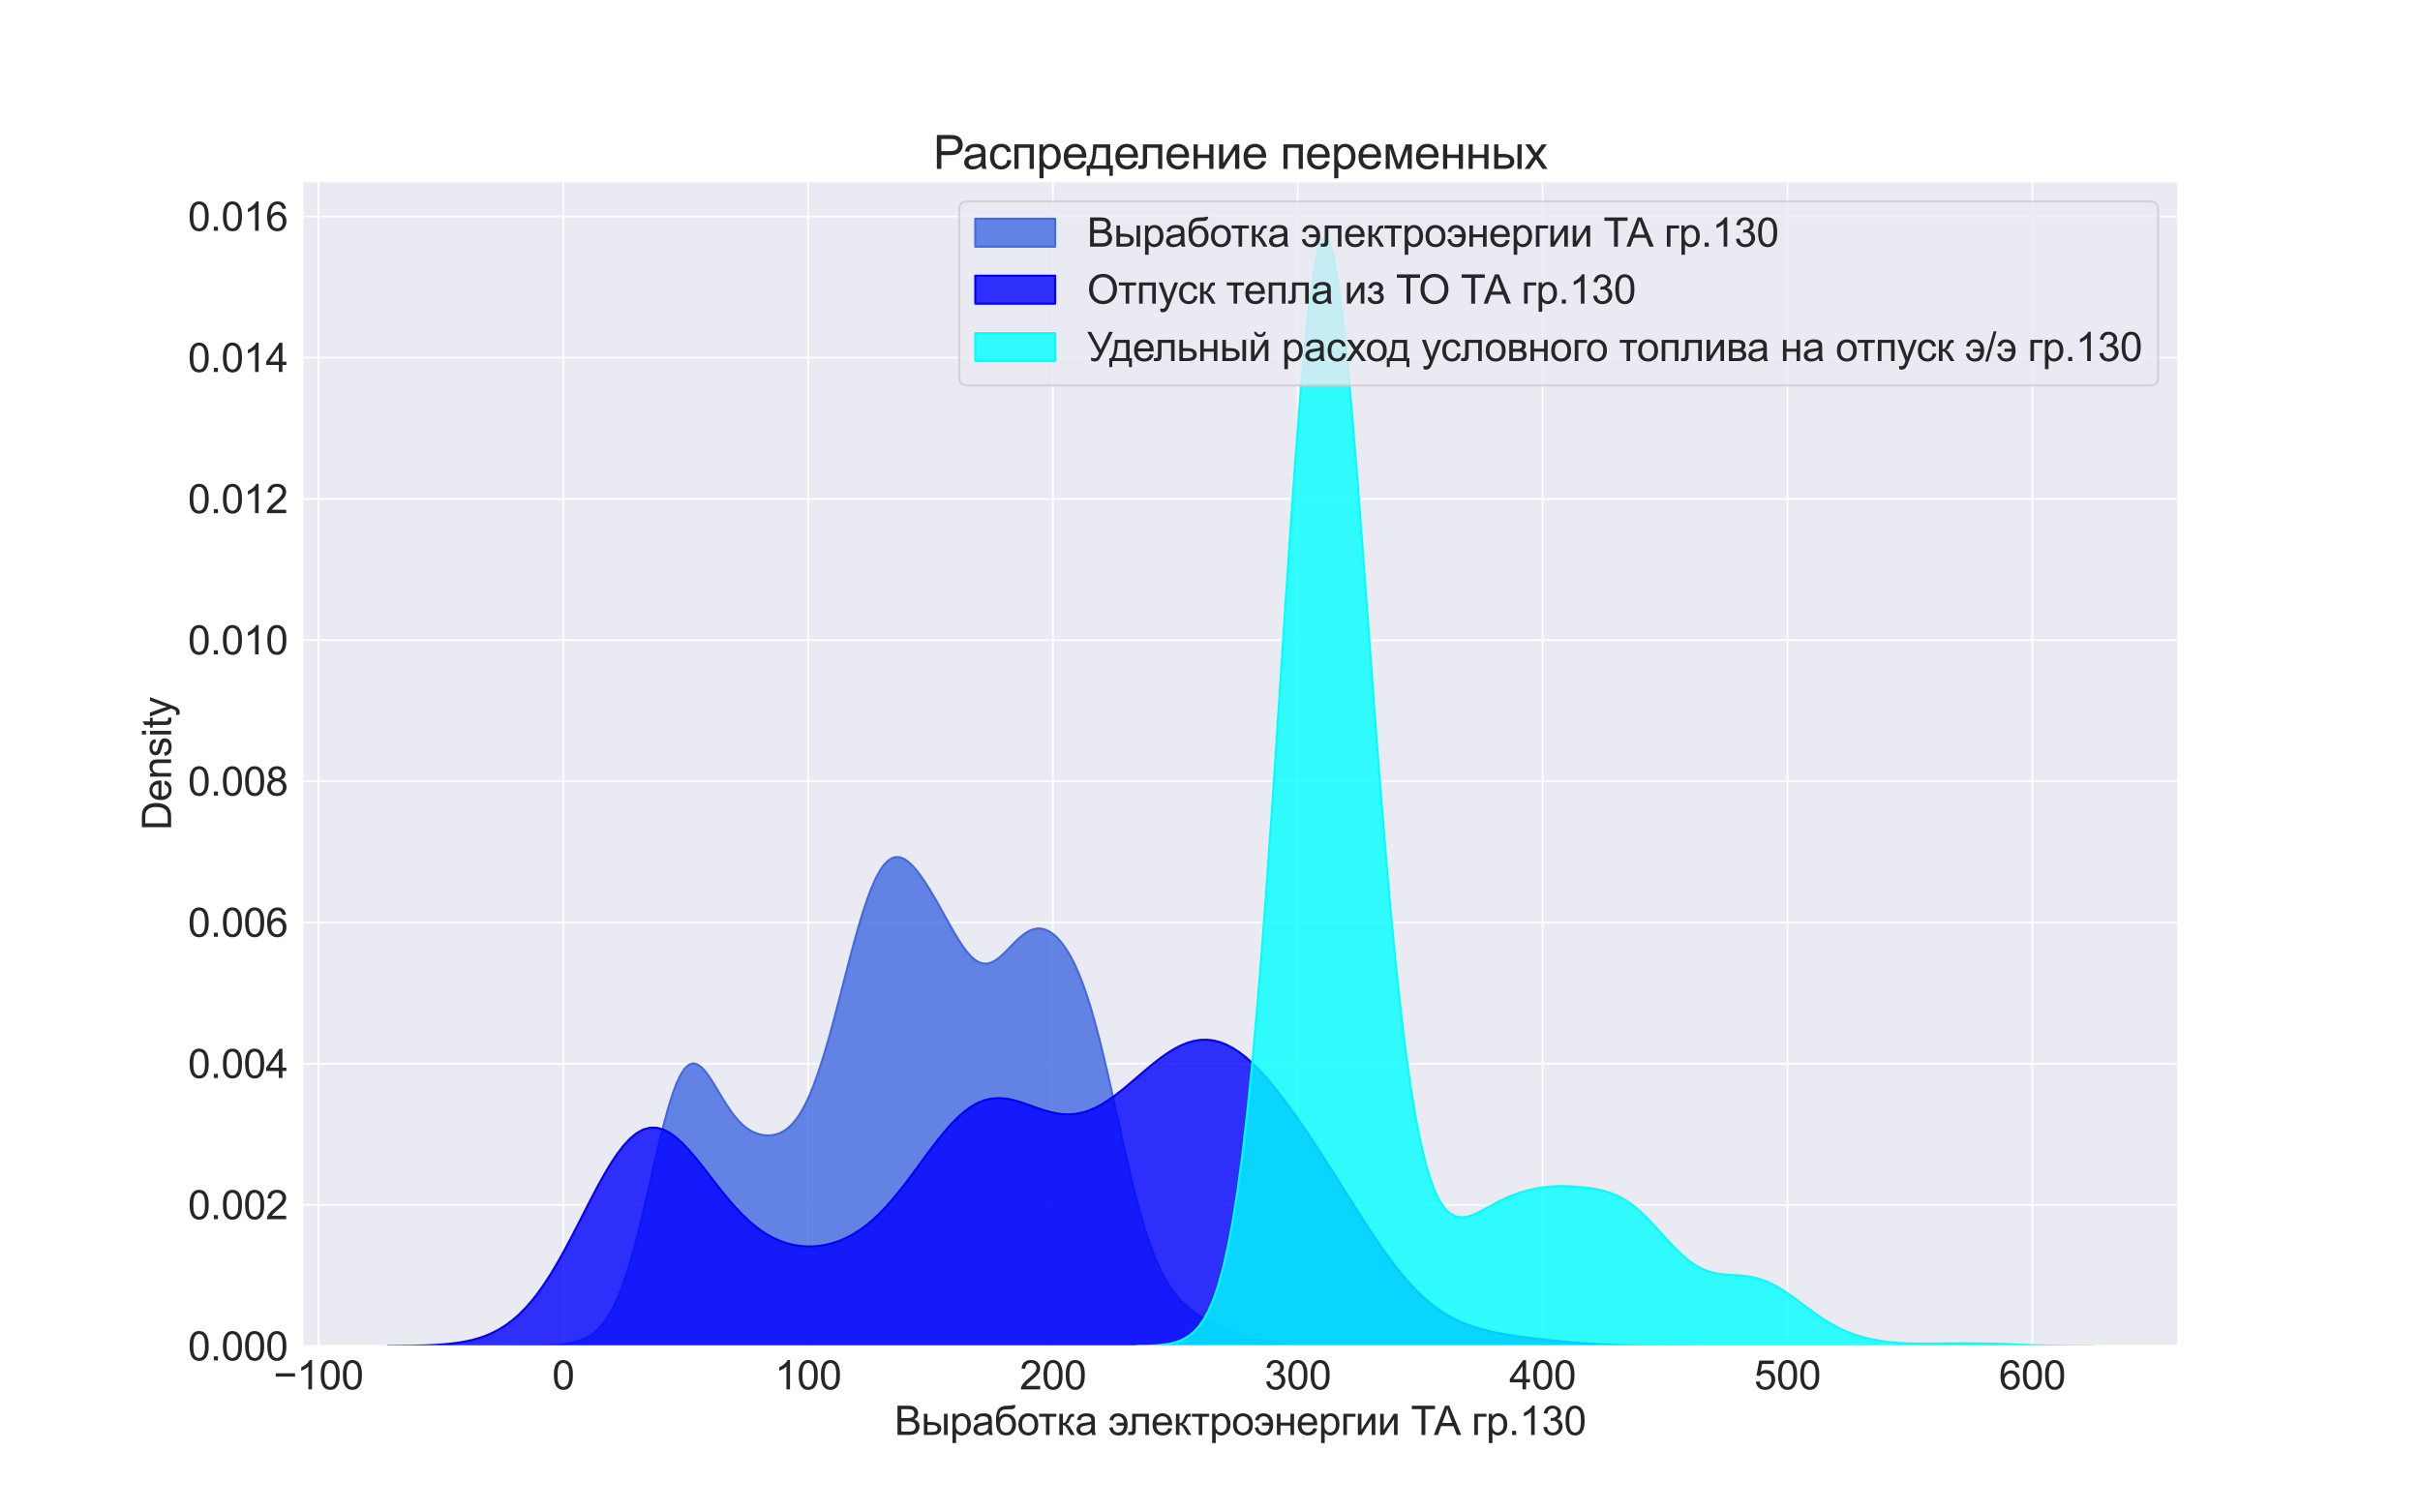 <?xml version="1.0" encoding="utf-8" standalone="no"?>
<!DOCTYPE svg PUBLIC "-//W3C//DTD SVG 1.1//EN"
  "http://www.w3.org/Graphics/SVG/1.1/DTD/svg11.dtd">
<svg xmlns:xlink="http://www.w3.org/1999/xlink" width="1152pt" height="720pt" viewBox="0 0 1152 720" xmlns="http://www.w3.org/2000/svg" version="1.1">
 <defs>
  <style type="text/css">*{stroke-linejoin: round; stroke-linecap: butt}</style>
 </defs>
 <g id="figure_1">
  <g id="patch_1">
   <path d="M 0 720 
L 1152 720 
L 1152 0 
L 0 0 
z
" style="fill: #ffffff"/>
  </g>
  <g id="axes_1">
   <g id="patch_2">
    <path d="M 144 640.8 
L 1036.8 640.8 
L 1036.8 86.4 
L 144 86.4 
z
" style="fill: #eaeaf2"/>
   </g>
   <g id="matplotlib.axis_1">
    <g id="xtick_1">
     <g id="line2d_1">
      <path d="M 151.578 640.8 
L 151.578 86.4 
" clip-path="url(#p5d7399741a)" style="fill: none; stroke: #ffffff; stroke-width: 0.8; stroke-linecap: round"/>
     </g>
     <g id="text_1">
      <!-- −100 -->
      <g style="fill: #262626" transform="translate(130.181 661.4) scale(0.19 -0.19)">
       <defs>
        <path id="ArialMT-2212" d="M 3381 1997 
L 356 1997 
L 356 2522 
L 3381 2522 
L 3381 1997 
z
" transform="scale(0.016)"/>
        <path id="ArialMT-31" d="M 2384 0 
L 1822 0 
L 1822 3584 
Q 1619 3391 1289 3197 
Q 959 3003 697 2906 
L 697 3450 
Q 1169 3672 1522 3987 
Q 1875 4303 2022 4600 
L 2384 4600 
L 2384 0 
z
" transform="scale(0.016)"/>
        <path id="ArialMT-30" d="M 266 2259 
Q 266 3072 433 3567 
Q 600 4063 929 4331 
Q 1259 4600 1759 4600 
Q 2128 4600 2406 4451 
Q 2684 4303 2865 4023 
Q 3047 3744 3150 3342 
Q 3253 2941 3253 2259 
Q 3253 1453 3087 958 
Q 2922 463 2592 192 
Q 2263 -78 1759 -78 
Q 1097 -78 719 397 
Q 266 969 266 2259 
z
M 844 2259 
Q 844 1131 1108 757 
Q 1372 384 1759 384 
Q 2147 384 2411 759 
Q 2675 1134 2675 2259 
Q 2675 3391 2411 3762 
Q 2147 4134 1753 4134 
Q 1366 4134 1134 3806 
Q 844 3388 844 2259 
z
" transform="scale(0.016)"/>
       </defs>
       <use xlink:href="#ArialMT-2212"/>
       <use xlink:href="#ArialMT-31" x="58.398"/>
       <use xlink:href="#ArialMT-30" x="114.014"/>
       <use xlink:href="#ArialMT-30" x="169.629"/>
      </g>
     </g>
    </g>
    <g id="xtick_2">
     <g id="line2d_2">
      <path d="M 268.128 640.8 
L 268.128 86.4 
" clip-path="url(#p5d7399741a)" style="fill: none; stroke: #ffffff; stroke-width: 0.8; stroke-linecap: round"/>
     </g>
     <g id="text_2">
      <!-- 0 -->
      <g style="fill: #262626" transform="translate(262.845 661.4) scale(0.19 -0.19)">
       <use xlink:href="#ArialMT-30"/>
      </g>
     </g>
    </g>
    <g id="xtick_3">
     <g id="line2d_3">
      <path d="M 384.678 640.8 
L 384.678 86.4 
" clip-path="url(#p5d7399741a)" style="fill: none; stroke: #ffffff; stroke-width: 0.8; stroke-linecap: round"/>
     </g>
     <g id="text_3">
      <!-- 100 -->
      <g style="fill: #262626" transform="translate(368.829 661.4) scale(0.19 -0.19)">
       <use xlink:href="#ArialMT-31"/>
       <use xlink:href="#ArialMT-30" x="55.615"/>
       <use xlink:href="#ArialMT-30" x="111.23"/>
      </g>
     </g>
    </g>
    <g id="xtick_4">
     <g id="line2d_4">
      <path d="M 501.227 640.8 
L 501.227 86.4 
" clip-path="url(#p5d7399741a)" style="fill: none; stroke: #ffffff; stroke-width: 0.8; stroke-linecap: round"/>
     </g>
     <g id="text_4">
      <!-- 200 -->
      <g style="fill: #262626" transform="translate(485.379 661.4) scale(0.19 -0.19)">
       <defs>
        <path id="ArialMT-32" d="M 3222 541 
L 3222 0 
L 194 0 
Q 188 203 259 391 
Q 375 700 629 1000 
Q 884 1300 1366 1694 
Q 2113 2306 2375 2664 
Q 2638 3022 2638 3341 
Q 2638 3675 2398 3904 
Q 2159 4134 1775 4134 
Q 1369 4134 1125 3890 
Q 881 3647 878 3216 
L 300 3275 
Q 359 3922 746 4261 
Q 1134 4600 1788 4600 
Q 2447 4600 2831 4234 
Q 3216 3869 3216 3328 
Q 3216 3053 3103 2787 
Q 2991 2522 2730 2228 
Q 2469 1934 1863 1422 
Q 1356 997 1212 845 
Q 1069 694 975 541 
L 3222 541 
z
" transform="scale(0.016)"/>
       </defs>
       <use xlink:href="#ArialMT-32"/>
       <use xlink:href="#ArialMT-30" x="55.615"/>
       <use xlink:href="#ArialMT-30" x="111.23"/>
      </g>
     </g>
    </g>
    <g id="xtick_5">
     <g id="line2d_5">
      <path d="M 617.777 640.8 
L 617.777 86.4 
" clip-path="url(#p5d7399741a)" style="fill: none; stroke: #ffffff; stroke-width: 0.8; stroke-linecap: round"/>
     </g>
     <g id="text_5">
      <!-- 300 -->
      <g style="fill: #262626" transform="translate(601.928 661.4) scale(0.19 -0.19)">
       <defs>
        <path id="ArialMT-33" d="M 269 1209 
L 831 1284 
Q 928 806 1161 595 
Q 1394 384 1728 384 
Q 2125 384 2398 659 
Q 2672 934 2672 1341 
Q 2672 1728 2419 1979 
Q 2166 2231 1775 2231 
Q 1616 2231 1378 2169 
L 1441 2663 
Q 1497 2656 1531 2656 
Q 1891 2656 2178 2843 
Q 2466 3031 2466 3422 
Q 2466 3731 2256 3934 
Q 2047 4138 1716 4138 
Q 1388 4138 1169 3931 
Q 950 3725 888 3313 
L 325 3413 
Q 428 3978 793 4289 
Q 1159 4600 1703 4600 
Q 2078 4600 2393 4439 
Q 2709 4278 2876 4000 
Q 3044 3722 3044 3409 
Q 3044 3113 2884 2869 
Q 2725 2625 2413 2481 
Q 2819 2388 3044 2092 
Q 3269 1797 3269 1353 
Q 3269 753 2831 336 
Q 2394 -81 1725 -81 
Q 1122 -81 723 278 
Q 325 638 269 1209 
z
" transform="scale(0.016)"/>
       </defs>
       <use xlink:href="#ArialMT-33"/>
       <use xlink:href="#ArialMT-30" x="55.615"/>
       <use xlink:href="#ArialMT-30" x="111.23"/>
      </g>
     </g>
    </g>
    <g id="xtick_6">
     <g id="line2d_6">
      <path d="M 734.327 640.8 
L 734.327 86.4 
" clip-path="url(#p5d7399741a)" style="fill: none; stroke: #ffffff; stroke-width: 0.8; stroke-linecap: round"/>
     </g>
     <g id="text_6">
      <!-- 400 -->
      <g style="fill: #262626" transform="translate(718.478 661.4) scale(0.19 -0.19)">
       <defs>
        <path id="ArialMT-34" d="M 2069 0 
L 2069 1097 
L 81 1097 
L 81 1613 
L 2172 4581 
L 2631 4581 
L 2631 1613 
L 3250 1613 
L 3250 1097 
L 2631 1097 
L 2631 0 
L 2069 0 
z
M 2069 1613 
L 2069 3678 
L 634 1613 
L 2069 1613 
z
" transform="scale(0.016)"/>
       </defs>
       <use xlink:href="#ArialMT-34"/>
       <use xlink:href="#ArialMT-30" x="55.615"/>
       <use xlink:href="#ArialMT-30" x="111.23"/>
      </g>
     </g>
    </g>
    <g id="xtick_7">
     <g id="line2d_7">
      <path d="M 850.876 640.8 
L 850.876 86.4 
" clip-path="url(#p5d7399741a)" style="fill: none; stroke: #ffffff; stroke-width: 0.8; stroke-linecap: round"/>
     </g>
     <g id="text_7">
      <!-- 500 -->
      <g style="fill: #262626" transform="translate(835.028 661.4) scale(0.19 -0.19)">
       <defs>
        <path id="ArialMT-35" d="M 266 1200 
L 856 1250 
Q 922 819 1161 601 
Q 1400 384 1738 384 
Q 2144 384 2425 690 
Q 2706 997 2706 1503 
Q 2706 1984 2436 2262 
Q 2166 2541 1728 2541 
Q 1456 2541 1237 2417 
Q 1019 2294 894 2097 
L 366 2166 
L 809 4519 
L 3088 4519 
L 3088 3981 
L 1259 3981 
L 1013 2750 
Q 1425 3038 1878 3038 
Q 2478 3038 2890 2622 
Q 3303 2206 3303 1553 
Q 3303 931 2941 478 
Q 2500 -78 1738 -78 
Q 1113 -78 717 272 
Q 322 622 266 1200 
z
" transform="scale(0.016)"/>
       </defs>
       <use xlink:href="#ArialMT-35"/>
       <use xlink:href="#ArialMT-30" x="55.615"/>
       <use xlink:href="#ArialMT-30" x="111.23"/>
      </g>
     </g>
    </g>
    <g id="xtick_8">
     <g id="line2d_8">
      <path d="M 967.426 640.8 
L 967.426 86.4 
" clip-path="url(#p5d7399741a)" style="fill: none; stroke: #ffffff; stroke-width: 0.8; stroke-linecap: round"/>
     </g>
     <g id="text_8">
      <!-- 600 -->
      <g style="fill: #262626" transform="translate(951.578 661.4) scale(0.19 -0.19)">
       <defs>
        <path id="ArialMT-36" d="M 3184 3459 
L 2625 3416 
Q 2550 3747 2413 3897 
Q 2184 4138 1850 4138 
Q 1581 4138 1378 3988 
Q 1113 3794 959 3422 
Q 806 3050 800 2363 
Q 1003 2672 1297 2822 
Q 1591 2972 1913 2972 
Q 2475 2972 2870 2558 
Q 3266 2144 3266 1488 
Q 3266 1056 3080 686 
Q 2894 316 2569 119 
Q 2244 -78 1831 -78 
Q 1128 -78 684 439 
Q 241 956 241 2144 
Q 241 3472 731 4075 
Q 1159 4600 1884 4600 
Q 2425 4600 2770 4297 
Q 3116 3994 3184 3459 
z
M 888 1484 
Q 888 1194 1011 928 
Q 1134 663 1356 523 
Q 1578 384 1822 384 
Q 2178 384 2434 671 
Q 2691 959 2691 1453 
Q 2691 1928 2437 2201 
Q 2184 2475 1800 2475 
Q 1419 2475 1153 2201 
Q 888 1928 888 1484 
z
" transform="scale(0.016)"/>
       </defs>
       <use xlink:href="#ArialMT-36"/>
       <use xlink:href="#ArialMT-30" x="55.615"/>
       <use xlink:href="#ArialMT-30" x="111.23"/>
      </g>
     </g>
    </g>
    <g id="text_9">
     <!-- Выработка электроэнергии ТА гр.130 -->
     <g style="fill: #262626" transform="translate(425.807 683.102) scale(0.19 -0.19)">
      <defs>
       <path id="ArialMT-412" d="M 469 0 
L 469 4581 
L 2188 4581 
Q 2713 4581 3030 4442 
Q 3347 4303 3526 4014 
Q 3706 3725 3706 3409 
Q 3706 3116 3547 2856 
Q 3388 2597 3066 2438 
Q 3481 2316 3704 2022 
Q 3928 1728 3928 1328 
Q 3928 1006 3792 729 
Q 3656 453 3456 303 
Q 3256 153 2954 76 
Q 2653 0 2216 0 
L 469 0 
z
M 1075 2656 
L 2066 2656 
Q 2469 2656 2644 2709 
Q 2875 2778 2992 2937 
Q 3109 3097 3109 3338 
Q 3109 3566 3000 3739 
Q 2891 3913 2687 3977 
Q 2484 4041 1991 4041 
L 1075 4041 
L 1075 2656 
z
M 1075 541 
L 2216 541 
Q 2509 541 2628 563 
Q 2838 600 2978 687 
Q 3119 775 3209 942 
Q 3300 1109 3300 1328 
Q 3300 1584 3169 1773 
Q 3038 1963 2805 2039 
Q 2572 2116 2134 2116 
L 1075 2116 
L 1075 541 
z
" transform="scale(0.016)"/>
       <path id="ArialMT-44b" d="M 3581 3319 
L 4144 3319 
L 4144 0 
L 3581 0 
L 3581 3319 
z
M 434 3319 
L 997 3319 
L 997 2022 
L 1709 2022 
Q 2406 2022 2782 1751 
Q 3159 1481 3159 1006 
Q 3159 591 2845 295 
Q 2531 0 1841 0 
L 434 0 
L 434 3319 
z
M 997 463 
L 1588 463 
Q 2122 463 2350 594 
Q 2578 725 2578 1003 
Q 2578 1219 2409 1387 
Q 2241 1556 1663 1556 
L 997 1556 
L 997 463 
z
" transform="scale(0.016)"/>
       <path id="ArialMT-440" d="M 422 -1272 
L 422 3319 
L 934 3319 
L 934 2888 
Q 1116 3141 1344 3267 
Q 1572 3394 1897 3394 
Q 2322 3394 2647 3175 
Q 2972 2956 3137 2557 
Q 3303 2159 3303 1684 
Q 3303 1175 3120 767 
Q 2938 359 2589 142 
Q 2241 -75 1856 -75 
Q 1575 -75 1351 44 
Q 1128 163 984 344 
L 984 -1272 
L 422 -1272 
z
M 931 1641 
Q 931 1000 1190 694 
Q 1450 388 1819 388 
Q 2194 388 2461 705 
Q 2728 1022 2728 1688 
Q 2728 2322 2467 2637 
Q 2206 2953 1844 2953 
Q 1484 2953 1207 2617 
Q 931 2281 931 1641 
z
" transform="scale(0.016)"/>
       <path id="ArialMT-430" d="M 2588 409 
Q 2275 144 1986 34 
Q 1697 -75 1366 -75 
Q 819 -75 525 192 
Q 231 459 231 875 
Q 231 1119 342 1320 
Q 453 1522 633 1644 
Q 813 1766 1038 1828 
Q 1203 1872 1538 1913 
Q 2219 1994 2541 2106 
Q 2544 2222 2544 2253 
Q 2544 2597 2384 2738 
Q 2169 2928 1744 2928 
Q 1347 2928 1158 2789 
Q 969 2650 878 2297 
L 328 2372 
Q 403 2725 575 2942 
Q 747 3159 1072 3276 
Q 1397 3394 1825 3394 
Q 2250 3394 2515 3294 
Q 2781 3194 2906 3042 
Q 3031 2891 3081 2659 
Q 3109 2516 3109 2141 
L 3109 1391 
Q 3109 606 3145 398 
Q 3181 191 3288 0 
L 2700 0 
Q 2613 175 2588 409 
z
M 2541 1666 
Q 2234 1541 1622 1453 
Q 1275 1403 1131 1340 
Q 988 1278 909 1158 
Q 831 1038 831 891 
Q 831 666 1001 516 
Q 1172 366 1500 366 
Q 1825 366 2078 508 
Q 2331 650 2450 897 
Q 2541 1088 2541 1459 
L 2541 1666 
z
" transform="scale(0.016)"/>
       <path id="ArialMT-431" d="M 2853 4691 
L 3350 4684 
Q 3316 4350 3202 4219 
Q 3088 4088 2908 4050 
Q 2728 4013 2203 4013 
Q 1506 4013 1253 3878 
Q 1000 3744 889 3448 
Q 778 3153 766 2688 
Q 978 3003 1262 3161 
Q 1547 3319 1903 3319 
Q 2556 3319 2984 2870 
Q 3413 2422 3413 1656 
Q 3413 1075 3197 703 
Q 2981 331 2686 128 
Q 2391 -75 1881 -75 
Q 1291 -75 962 195 
Q 634 466 459 887 
Q 284 1309 284 2356 
Q 284 3672 729 4128 
Q 1175 4584 2100 4584 
Q 2675 4584 2753 4603 
Q 2831 4622 2853 4691 
z
M 2825 1672 
Q 2825 2191 2579 2522 
Q 2334 2853 1888 2853 
Q 1422 2853 1169 2503 
Q 916 2153 916 1569 
Q 916 991 1195 684 
Q 1475 378 1884 378 
Q 2303 378 2564 733 
Q 2825 1088 2825 1672 
z
" transform="scale(0.016)"/>
       <path id="ArialMT-43e" d="M 213 1659 
Q 213 2581 725 3025 
Q 1153 3394 1769 3394 
Q 2453 3394 2887 2945 
Q 3322 2497 3322 1706 
Q 3322 1066 3130 698 
Q 2938 331 2570 128 
Q 2203 -75 1769 -75 
Q 1072 -75 642 372 
Q 213 819 213 1659 
z
M 791 1659 
Q 791 1022 1069 705 
Q 1347 388 1769 388 
Q 2188 388 2466 706 
Q 2744 1025 2744 1678 
Q 2744 2294 2464 2611 
Q 2184 2928 1769 2928 
Q 1347 2928 1069 2612 
Q 791 2297 791 1659 
z
" transform="scale(0.016)"/>
       <path id="ArialMT-442" d="M 119 3319 
L 2816 3319 
L 2816 2853 
L 1747 2853 
L 1747 0 
L 1188 0 
L 1188 2853 
L 119 2853 
L 119 3319 
z
" transform="scale(0.016)"/>
       <path id="ArialMT-43a" d="M 419 3319 
L 981 3319 
L 981 1884 
Q 1250 1884 1358 1987 
Q 1466 2091 1675 2588 
Q 1841 2981 1944 3106 
Q 2047 3231 2181 3275 
Q 2316 3319 2613 3319 
L 2725 3319 
L 2725 2853 
L 2569 2856 
Q 2347 2856 2284 2791 
Q 2219 2722 2084 2381 
Q 1956 2056 1850 1931 
Q 1744 1806 1522 1703 
Q 1884 1606 2234 1028 
L 2850 0 
L 2231 0 
L 1631 1028 
Q 1447 1338 1309 1436 
Q 1172 1534 981 1534 
L 981 0 
L 419 0 
L 419 3319 
z
" transform="scale(0.016)"/>
       <path id="ArialMT-20" transform="scale(0.016)"/>
       <path id="ArialMT-44d" d="M 1278 1931 
L 1278 1469 
L 2450 1469 
Q 2397 928 2170 658 
Q 1944 388 1541 388 
Q 828 388 700 1213 
L 150 1141 
Q 238 594 605 259 
Q 972 -75 1566 -75 
Q 2272 -116 2659 373 
Q 3047 863 3028 1659 
Q 3028 2469 2625 2931 
Q 2222 3394 1525 3394 
Q 969 3394 625 3098 
Q 281 2803 206 2338 
L 753 2250 
Q 891 2928 1544 2928 
Q 1919 2928 2158 2651 
Q 2397 2375 2450 1931 
L 1278 1931 
z
" transform="scale(0.016)"/>
       <path id="ArialMT-43b" d="M 697 3319 
L 3309 3319 
L 3309 0 
L 2750 0 
L 2750 2853 
L 1259 2853 
L 1259 1200 
Q 1259 622 1221 437 
Q 1184 253 1015 115 
Q 847 -22 528 -22 
Q 331 -22 75 3 
L 75 472 
L 322 472 
Q 497 472 572 508 
Q 647 544 672 622 
Q 697 700 697 1131 
L 697 3319 
z
" transform="scale(0.016)"/>
       <path id="ArialMT-435" d="M 2694 1069 
L 3275 997 
Q 3138 488 2766 206 
Q 2394 -75 1816 -75 
Q 1088 -75 661 373 
Q 234 822 234 1631 
Q 234 2469 665 2931 
Q 1097 3394 1784 3394 
Q 2450 3394 2872 2941 
Q 3294 2488 3294 1666 
Q 3294 1616 3291 1516 
L 816 1516 
Q 847 969 1125 678 
Q 1403 388 1819 388 
Q 2128 388 2347 550 
Q 2566 713 2694 1069 
z
M 847 1978 
L 2700 1978 
Q 2663 2397 2488 2606 
Q 2219 2931 1791 2931 
Q 1403 2931 1139 2672 
Q 875 2413 847 1978 
z
" transform="scale(0.016)"/>
       <path id="ArialMT-43d" d="M 425 3319 
L 988 3319 
L 988 1938 
L 2547 1938 
L 2547 3319 
L 3109 3319 
L 3109 0 
L 2547 0 
L 2547 1472 
L 988 1472 
L 988 0 
L 425 0 
L 425 3319 
z
" transform="scale(0.016)"/>
       <path id="ArialMT-433" d="M 425 3319 
L 2334 3319 
L 2334 2853 
L 988 2853 
L 988 0 
L 425 0 
L 425 3319 
z
" transform="scale(0.016)"/>
       <path id="ArialMT-438" d="M 422 3319 
L 984 3319 
L 984 788 
L 2544 3319 
L 3150 3319 
L 3150 0 
L 2588 0 
L 2588 2516 
L 1028 0 
L 422 0 
L 422 3319 
z
" transform="scale(0.016)"/>
       <path id="ArialMT-422" d="M 1659 0 
L 1659 4041 
L 150 4041 
L 150 4581 
L 3781 4581 
L 3781 4041 
L 2266 4041 
L 2266 0 
L 1659 0 
z
" transform="scale(0.016)"/>
       <path id="ArialMT-410" d="M -9 0 
L 1750 4581 
L 2403 4581 
L 4278 0 
L 3588 0 
L 3053 1388 
L 1138 1388 
L 634 0 
L -9 0 
z
M 1313 1881 
L 2866 1881 
L 2388 3150 
Q 2169 3728 2063 4100 
Q 1975 3659 1816 3225 
L 1313 1881 
z
" transform="scale(0.016)"/>
       <path id="ArialMT-2e" d="M 581 0 
L 581 641 
L 1222 641 
L 1222 0 
L 581 0 
z
" transform="scale(0.016)"/>
      </defs>
      <use xlink:href="#ArialMT-412"/>
      <use xlink:href="#ArialMT-44b" x="66.699"/>
      <use xlink:href="#ArialMT-440" x="138.574"/>
      <use xlink:href="#ArialMT-430" x="194.189"/>
      <use xlink:href="#ArialMT-431" x="249.805"/>
      <use xlink:href="#ArialMT-43e" x="307.08"/>
      <use xlink:href="#ArialMT-442" x="360.445"/>
      <use xlink:href="#ArialMT-43a" x="406.246"/>
      <use xlink:href="#ArialMT-430" x="452.246"/>
      <use xlink:href="#ArialMT-20" x="507.861"/>
      <use xlink:href="#ArialMT-44d" x="535.645"/>
      <use xlink:href="#ArialMT-43b" x="584.42"/>
      <use xlink:href="#ArialMT-435" x="642.77"/>
      <use xlink:href="#ArialMT-43a" x="698.385"/>
      <use xlink:href="#ArialMT-442" x="743.26"/>
      <use xlink:href="#ArialMT-440" x="789.061"/>
      <use xlink:href="#ArialMT-43e" x="844.676"/>
      <use xlink:href="#ArialMT-44d" x="900.291"/>
      <use xlink:href="#ArialMT-43d" x="951.316"/>
      <use xlink:href="#ArialMT-435" x="1006.541"/>
      <use xlink:href="#ArialMT-440" x="1062.156"/>
      <use xlink:href="#ArialMT-433" x="1117.771"/>
      <use xlink:href="#ArialMT-438" x="1154.246"/>
      <use xlink:href="#ArialMT-438" x="1210.105"/>
      <use xlink:href="#ArialMT-20" x="1265.965"/>
      <use xlink:href="#ArialMT-422" x="1293.748"/>
      <use xlink:href="#ArialMT-410" x="1351.457"/>
      <use xlink:href="#ArialMT-20" x="1418.156"/>
      <use xlink:href="#ArialMT-433" x="1445.939"/>
      <use xlink:href="#ArialMT-440" x="1482.414"/>
      <use xlink:href="#ArialMT-2e" x="1538.029"/>
      <use xlink:href="#ArialMT-31" x="1565.812"/>
      <use xlink:href="#ArialMT-33" x="1621.428"/>
      <use xlink:href="#ArialMT-30" x="1677.043"/>
     </g>
    </g>
   </g>
   <g id="matplotlib.axis_2">
    <g id="ytick_1">
     <g id="line2d_9">
      <path d="M 144 640.8 
L 1036.8 640.8 
" clip-path="url(#p5d7399741a)" style="fill: none; stroke: #ffffff; stroke-width: 0.8; stroke-linecap: round"/>
     </g>
     <g id="text_10">
      <!-- 0.000 -->
      <g style="fill: #262626" transform="translate(89.458 647.6) scale(0.19 -0.19)">
       <use xlink:href="#ArialMT-30"/>
       <use xlink:href="#ArialMT-2e" x="55.615"/>
       <use xlink:href="#ArialMT-30" x="83.398"/>
       <use xlink:href="#ArialMT-30" x="139.014"/>
       <use xlink:href="#ArialMT-30" x="194.629"/>
      </g>
     </g>
    </g>
    <g id="ytick_2">
     <g id="line2d_10">
      <path d="M 144 573.582 
L 1036.8 573.582 
" clip-path="url(#p5d7399741a)" style="fill: none; stroke: #ffffff; stroke-width: 0.8; stroke-linecap: round"/>
     </g>
     <g id="text_11">
      <!-- 0.002 -->
      <g style="fill: #262626" transform="translate(89.458 580.381) scale(0.19 -0.19)">
       <use xlink:href="#ArialMT-30"/>
       <use xlink:href="#ArialMT-2e" x="55.615"/>
       <use xlink:href="#ArialMT-30" x="83.398"/>
       <use xlink:href="#ArialMT-30" x="139.014"/>
       <use xlink:href="#ArialMT-32" x="194.629"/>
      </g>
     </g>
    </g>
    <g id="ytick_3">
     <g id="line2d_11">
      <path d="M 144 506.363 
L 1036.8 506.363 
" clip-path="url(#p5d7399741a)" style="fill: none; stroke: #ffffff; stroke-width: 0.8; stroke-linecap: round"/>
     </g>
     <g id="text_12">
      <!-- 0.004 -->
      <g style="fill: #262626" transform="translate(89.458 513.163) scale(0.19 -0.19)">
       <use xlink:href="#ArialMT-30"/>
       <use xlink:href="#ArialMT-2e" x="55.615"/>
       <use xlink:href="#ArialMT-30" x="83.398"/>
       <use xlink:href="#ArialMT-30" x="139.014"/>
       <use xlink:href="#ArialMT-34" x="194.629"/>
      </g>
     </g>
    </g>
    <g id="ytick_4">
     <g id="line2d_12">
      <path d="M 144 439.145 
L 1036.8 439.145 
" clip-path="url(#p5d7399741a)" style="fill: none; stroke: #ffffff; stroke-width: 0.8; stroke-linecap: round"/>
     </g>
     <g id="text_13">
      <!-- 0.006 -->
      <g style="fill: #262626" transform="translate(89.458 445.944) scale(0.19 -0.19)">
       <use xlink:href="#ArialMT-30"/>
       <use xlink:href="#ArialMT-2e" x="55.615"/>
       <use xlink:href="#ArialMT-30" x="83.398"/>
       <use xlink:href="#ArialMT-30" x="139.014"/>
       <use xlink:href="#ArialMT-36" x="194.629"/>
      </g>
     </g>
    </g>
    <g id="ytick_5">
     <g id="line2d_13">
      <path d="M 144 371.926 
L 1036.8 371.926 
" clip-path="url(#p5d7399741a)" style="fill: none; stroke: #ffffff; stroke-width: 0.8; stroke-linecap: round"/>
     </g>
     <g id="text_14">
      <!-- 0.008 -->
      <g style="fill: #262626" transform="translate(89.458 378.726) scale(0.19 -0.19)">
       <defs>
        <path id="ArialMT-38" d="M 1131 2484 
Q 781 2613 612 2850 
Q 444 3088 444 3419 
Q 444 3919 803 4259 
Q 1163 4600 1759 4600 
Q 2359 4600 2725 4251 
Q 3091 3903 3091 3403 
Q 3091 3084 2923 2848 
Q 2756 2613 2416 2484 
Q 2838 2347 3058 2040 
Q 3278 1734 3278 1309 
Q 3278 722 2862 322 
Q 2447 -78 1769 -78 
Q 1091 -78 675 323 
Q 259 725 259 1325 
Q 259 1772 486 2073 
Q 713 2375 1131 2484 
z
M 1019 3438 
Q 1019 3113 1228 2906 
Q 1438 2700 1772 2700 
Q 2097 2700 2305 2904 
Q 2513 3109 2513 3406 
Q 2513 3716 2298 3927 
Q 2084 4138 1766 4138 
Q 1444 4138 1231 3931 
Q 1019 3725 1019 3438 
z
M 838 1322 
Q 838 1081 952 856 
Q 1066 631 1291 507 
Q 1516 384 1775 384 
Q 2178 384 2440 643 
Q 2703 903 2703 1303 
Q 2703 1709 2433 1975 
Q 2163 2241 1756 2241 
Q 1359 2241 1098 1978 
Q 838 1716 838 1322 
z
" transform="scale(0.016)"/>
       </defs>
       <use xlink:href="#ArialMT-30"/>
       <use xlink:href="#ArialMT-2e" x="55.615"/>
       <use xlink:href="#ArialMT-30" x="83.398"/>
       <use xlink:href="#ArialMT-30" x="139.014"/>
       <use xlink:href="#ArialMT-38" x="194.629"/>
      </g>
     </g>
    </g>
    <g id="ytick_6">
     <g id="line2d_14">
      <path d="M 144 304.708 
L 1036.8 304.708 
" clip-path="url(#p5d7399741a)" style="fill: none; stroke: #ffffff; stroke-width: 0.8; stroke-linecap: round"/>
     </g>
     <g id="text_15">
      <!-- 0.010 -->
      <g style="fill: #262626" transform="translate(89.458 311.507) scale(0.19 -0.19)">
       <use xlink:href="#ArialMT-30"/>
       <use xlink:href="#ArialMT-2e" x="55.615"/>
       <use xlink:href="#ArialMT-30" x="83.398"/>
       <use xlink:href="#ArialMT-31" x="139.014"/>
       <use xlink:href="#ArialMT-30" x="194.629"/>
      </g>
     </g>
    </g>
    <g id="ytick_7">
     <g id="line2d_15">
      <path d="M 144 237.489 
L 1036.8 237.489 
" clip-path="url(#p5d7399741a)" style="fill: none; stroke: #ffffff; stroke-width: 0.8; stroke-linecap: round"/>
     </g>
     <g id="text_16">
      <!-- 0.012 -->
      <g style="fill: #262626" transform="translate(89.458 244.289) scale(0.19 -0.19)">
       <use xlink:href="#ArialMT-30"/>
       <use xlink:href="#ArialMT-2e" x="55.615"/>
       <use xlink:href="#ArialMT-30" x="83.398"/>
       <use xlink:href="#ArialMT-31" x="139.014"/>
       <use xlink:href="#ArialMT-32" x="194.629"/>
      </g>
     </g>
    </g>
    <g id="ytick_8">
     <g id="line2d_16">
      <path d="M 144 170.271 
L 1036.8 170.271 
" clip-path="url(#p5d7399741a)" style="fill: none; stroke: #ffffff; stroke-width: 0.8; stroke-linecap: round"/>
     </g>
     <g id="text_17">
      <!-- 0.014 -->
      <g style="fill: #262626" transform="translate(89.458 177.071) scale(0.19 -0.19)">
       <use xlink:href="#ArialMT-30"/>
       <use xlink:href="#ArialMT-2e" x="55.615"/>
       <use xlink:href="#ArialMT-30" x="83.398"/>
       <use xlink:href="#ArialMT-31" x="139.014"/>
       <use xlink:href="#ArialMT-34" x="194.629"/>
      </g>
     </g>
    </g>
    <g id="ytick_9">
     <g id="line2d_17">
      <path d="M 144 103.052 
L 1036.8 103.052 
" clip-path="url(#p5d7399741a)" style="fill: none; stroke: #ffffff; stroke-width: 0.8; stroke-linecap: round"/>
     </g>
     <g id="text_18">
      <!-- 0.016 -->
      <g style="fill: #262626" transform="translate(89.458 109.852) scale(0.19 -0.19)">
       <use xlink:href="#ArialMT-30"/>
       <use xlink:href="#ArialMT-2e" x="55.615"/>
       <use xlink:href="#ArialMT-30" x="83.398"/>
       <use xlink:href="#ArialMT-31" x="139.014"/>
       <use xlink:href="#ArialMT-36" x="194.629"/>
      </g>
     </g>
    </g>
    <g id="text_19">
     <!-- Density -->
     <g style="fill: #262626" transform="translate(81.46 395.277) rotate(-90) scale(0.19 -0.19)">
      <defs>
       <path id="ArialMT-44" d="M 494 0 
L 494 4581 
L 2072 4581 
Q 2606 4581 2888 4516 
Q 3281 4425 3559 4188 
Q 3922 3881 4101 3404 
Q 4281 2928 4281 2316 
Q 4281 1794 4159 1391 
Q 4038 988 3847 723 
Q 3656 459 3429 307 
Q 3203 156 2883 78 
Q 2563 0 2147 0 
L 494 0 
z
M 1100 541 
L 2078 541 
Q 2531 541 2789 625 
Q 3047 709 3200 863 
Q 3416 1078 3536 1442 
Q 3656 1806 3656 2325 
Q 3656 3044 3420 3430 
Q 3184 3816 2847 3947 
Q 2603 4041 2063 4041 
L 1100 4041 
L 1100 541 
z
" transform="scale(0.016)"/>
       <path id="ArialMT-65" d="M 2694 1069 
L 3275 997 
Q 3138 488 2766 206 
Q 2394 -75 1816 -75 
Q 1088 -75 661 373 
Q 234 822 234 1631 
Q 234 2469 665 2931 
Q 1097 3394 1784 3394 
Q 2450 3394 2872 2941 
Q 3294 2488 3294 1666 
Q 3294 1616 3291 1516 
L 816 1516 
Q 847 969 1125 678 
Q 1403 388 1819 388 
Q 2128 388 2347 550 
Q 2566 713 2694 1069 
z
M 847 1978 
L 2700 1978 
Q 2663 2397 2488 2606 
Q 2219 2931 1791 2931 
Q 1403 2931 1139 2672 
Q 875 2413 847 1978 
z
" transform="scale(0.016)"/>
       <path id="ArialMT-6e" d="M 422 0 
L 422 3319 
L 928 3319 
L 928 2847 
Q 1294 3394 1984 3394 
Q 2284 3394 2536 3286 
Q 2788 3178 2913 3003 
Q 3038 2828 3088 2588 
Q 3119 2431 3119 2041 
L 3119 0 
L 2556 0 
L 2556 2019 
Q 2556 2363 2490 2533 
Q 2425 2703 2258 2804 
Q 2091 2906 1866 2906 
Q 1506 2906 1245 2678 
Q 984 2450 984 1813 
L 984 0 
L 422 0 
z
" transform="scale(0.016)"/>
       <path id="ArialMT-73" d="M 197 991 
L 753 1078 
Q 800 744 1014 566 
Q 1228 388 1613 388 
Q 2000 388 2187 545 
Q 2375 703 2375 916 
Q 2375 1106 2209 1216 
Q 2094 1291 1634 1406 
Q 1016 1563 777 1677 
Q 538 1791 414 1992 
Q 291 2194 291 2438 
Q 291 2659 392 2848 
Q 494 3038 669 3163 
Q 800 3259 1026 3326 
Q 1253 3394 1513 3394 
Q 1903 3394 2198 3281 
Q 2494 3169 2634 2976 
Q 2775 2784 2828 2463 
L 2278 2388 
Q 2241 2644 2061 2787 
Q 1881 2931 1553 2931 
Q 1166 2931 1000 2803 
Q 834 2675 834 2503 
Q 834 2394 903 2306 
Q 972 2216 1119 2156 
Q 1203 2125 1616 2013 
Q 2213 1853 2448 1751 
Q 2684 1650 2818 1456 
Q 2953 1263 2953 975 
Q 2953 694 2789 445 
Q 2625 197 2315 61 
Q 2006 -75 1616 -75 
Q 969 -75 630 194 
Q 291 463 197 991 
z
" transform="scale(0.016)"/>
       <path id="ArialMT-69" d="M 425 3934 
L 425 4581 
L 988 4581 
L 988 3934 
L 425 3934 
z
M 425 0 
L 425 3319 
L 988 3319 
L 988 0 
L 425 0 
z
" transform="scale(0.016)"/>
       <path id="ArialMT-74" d="M 1650 503 
L 1731 6 
Q 1494 -44 1306 -44 
Q 1000 -44 831 53 
Q 663 150 594 308 
Q 525 466 525 972 
L 525 2881 
L 113 2881 
L 113 3319 
L 525 3319 
L 525 4141 
L 1084 4478 
L 1084 3319 
L 1650 3319 
L 1650 2881 
L 1084 2881 
L 1084 941 
Q 1084 700 1114 631 
Q 1144 563 1211 522 
Q 1278 481 1403 481 
Q 1497 481 1650 503 
z
" transform="scale(0.016)"/>
       <path id="ArialMT-79" d="M 397 -1278 
L 334 -750 
Q 519 -800 656 -800 
Q 844 -800 956 -737 
Q 1069 -675 1141 -563 
Q 1194 -478 1313 -144 
Q 1328 -97 1363 -6 
L 103 3319 
L 709 3319 
L 1400 1397 
Q 1534 1031 1641 628 
Q 1738 1016 1872 1384 
L 2581 3319 
L 3144 3319 
L 1881 -56 
Q 1678 -603 1566 -809 
Q 1416 -1088 1222 -1217 
Q 1028 -1347 759 -1347 
Q 597 -1347 397 -1278 
z
" transform="scale(0.016)"/>
      </defs>
      <use xlink:href="#ArialMT-44"/>
      <use xlink:href="#ArialMT-65" x="72.217"/>
      <use xlink:href="#ArialMT-6e" x="127.832"/>
      <use xlink:href="#ArialMT-73" x="183.447"/>
      <use xlink:href="#ArialMT-69" x="233.447"/>
      <use xlink:href="#ArialMT-74" x="255.664"/>
      <use xlink:href="#ArialMT-79" x="283.447"/>
     </g>
    </g>
   </g>
   <g id="PolyCollection_1">
    <defs>
     <path id="m2a4c02fa7e" d="M 241.324 -79.212 
L 241.324 -79.2 
L 243.296 -79.2 
L 245.268 -79.2 
L 247.24 -79.2 
L 249.212 -79.2 
L 251.184 -79.2 
L 253.157 -79.2 
L 255.129 -79.2 
L 257.101 -79.2 
L 259.073 -79.2 
L 261.045 -79.2 
L 263.017 -79.2 
L 264.989 -79.2 
L 266.961 -79.2 
L 268.933 -79.2 
L 270.905 -79.2 
L 272.877 -79.2 
L 274.849 -79.2 
L 276.821 -79.2 
L 278.793 -79.2 
L 280.765 -79.2 
L 282.737 -79.2 
L 284.709 -79.2 
L 286.682 -79.2 
L 288.654 -79.2 
L 290.626 -79.2 
L 292.598 -79.2 
L 294.57 -79.2 
L 296.542 -79.2 
L 298.514 -79.2 
L 300.486 -79.2 
L 302.458 -79.2 
L 304.43 -79.2 
L 306.402 -79.2 
L 308.374 -79.2 
L 310.346 -79.2 
L 312.318 -79.2 
L 314.29 -79.2 
L 316.262 -79.2 
L 318.234 -79.2 
L 320.207 -79.2 
L 322.179 -79.2 
L 324.151 -79.2 
L 326.123 -79.2 
L 328.095 -79.2 
L 330.067 -79.2 
L 332.039 -79.2 
L 334.011 -79.2 
L 335.983 -79.2 
L 337.955 -79.2 
L 339.927 -79.2 
L 341.899 -79.2 
L 343.871 -79.2 
L 345.843 -79.2 
L 347.815 -79.2 
L 349.787 -79.2 
L 351.759 -79.2 
L 353.732 -79.2 
L 355.704 -79.2 
L 357.676 -79.2 
L 359.648 -79.2 
L 361.62 -79.2 
L 363.592 -79.2 
L 365.564 -79.2 
L 367.536 -79.2 
L 369.508 -79.2 
L 371.48 -79.2 
L 373.452 -79.2 
L 375.424 -79.2 
L 377.396 -79.2 
L 379.368 -79.2 
L 381.34 -79.2 
L 383.312 -79.2 
L 385.284 -79.2 
L 387.257 -79.2 
L 389.229 -79.2 
L 391.201 -79.2 
L 393.173 -79.2 
L 395.145 -79.2 
L 397.117 -79.2 
L 399.089 -79.2 
L 401.061 -79.2 
L 403.033 -79.2 
L 405.005 -79.2 
L 406.977 -79.2 
L 408.949 -79.2 
L 410.921 -79.2 
L 412.893 -79.2 
L 414.865 -79.2 
L 416.837 -79.2 
L 418.809 -79.2 
L 420.782 -79.2 
L 422.754 -79.2 
L 424.726 -79.2 
L 426.698 -79.2 
L 428.67 -79.2 
L 430.642 -79.2 
L 432.614 -79.2 
L 434.586 -79.2 
L 436.558 -79.2 
L 438.53 -79.2 
L 440.502 -79.2 
L 442.474 -79.2 
L 444.446 -79.2 
L 446.418 -79.2 
L 448.39 -79.2 
L 450.362 -79.2 
L 452.334 -79.2 
L 454.306 -79.2 
L 456.279 -79.2 
L 458.251 -79.2 
L 460.223 -79.2 
L 462.195 -79.2 
L 464.167 -79.2 
L 466.139 -79.2 
L 468.111 -79.2 
L 470.083 -79.2 
L 472.055 -79.2 
L 474.027 -79.2 
L 475.999 -79.2 
L 477.971 -79.2 
L 479.943 -79.2 
L 481.915 -79.2 
L 483.887 -79.2 
L 485.859 -79.2 
L 487.831 -79.2 
L 489.804 -79.2 
L 491.776 -79.2 
L 493.748 -79.2 
L 495.72 -79.2 
L 497.692 -79.2 
L 499.664 -79.2 
L 501.636 -79.2 
L 503.608 -79.2 
L 505.58 -79.2 
L 507.552 -79.2 
L 509.524 -79.2 
L 511.496 -79.2 
L 513.468 -79.2 
L 515.44 -79.2 
L 517.412 -79.2 
L 519.384 -79.2 
L 521.356 -79.2 
L 523.329 -79.2 
L 525.301 -79.2 
L 527.273 -79.2 
L 529.245 -79.2 
L 531.217 -79.2 
L 533.189 -79.2 
L 535.161 -79.2 
L 537.133 -79.2 
L 539.105 -79.2 
L 541.077 -79.2 
L 543.049 -79.2 
L 545.021 -79.2 
L 546.993 -79.2 
L 548.965 -79.2 
L 550.937 -79.2 
L 552.909 -79.2 
L 554.881 -79.2 
L 556.854 -79.2 
L 558.826 -79.2 
L 560.798 -79.2 
L 562.77 -79.2 
L 564.742 -79.2 
L 566.714 -79.2 
L 568.686 -79.2 
L 570.658 -79.2 
L 572.63 -79.2 
L 574.602 -79.2 
L 576.574 -79.2 
L 578.546 -79.2 
L 580.518 -79.2 
L 582.49 -79.2 
L 584.462 -79.2 
L 586.434 -79.2 
L 588.406 -79.2 
L 590.379 -79.2 
L 592.351 -79.2 
L 594.323 -79.2 
L 596.295 -79.2 
L 598.267 -79.2 
L 600.239 -79.2 
L 602.211 -79.2 
L 604.183 -79.2 
L 606.155 -79.2 
L 608.127 -79.2 
L 610.099 -79.2 
L 612.071 -79.2 
L 614.043 -79.2 
L 616.015 -79.2 
L 617.987 -79.2 
L 619.959 -79.2 
L 621.931 -79.2 
L 623.904 -79.2 
L 625.876 -79.2 
L 627.848 -79.2 
L 629.82 -79.2 
L 631.792 -79.2 
L 633.764 -79.2 
L 633.764 -79.222 
L 633.764 -79.222 
L 631.792 -79.232 
L 629.82 -79.247 
L 627.848 -79.267 
L 625.876 -79.294 
L 623.904 -79.331 
L 621.931 -79.38 
L 619.959 -79.444 
L 617.987 -79.526 
L 616.015 -79.63 
L 614.043 -79.759 
L 612.071 -79.918 
L 610.099 -80.111 
L 608.127 -80.34 
L 606.155 -80.61 
L 604.183 -80.924 
L 602.211 -81.284 
L 600.239 -81.691 
L 598.267 -82.147 
L 596.295 -82.651 
L 594.323 -83.204 
L 592.351 -83.804 
L 590.379 -84.452 
L 588.406 -85.146 
L 586.434 -85.885 
L 584.462 -86.671 
L 582.49 -87.503 
L 580.518 -88.385 
L 578.546 -89.32 
L 576.574 -90.315 
L 574.602 -91.377 
L 572.63 -92.519 
L 570.658 -93.757 
L 568.686 -95.11 
L 566.714 -96.604 
L 564.742 -98.271 
L 562.77 -100.149 
L 560.798 -102.282 
L 558.826 -104.722 
L 556.854 -107.523 
L 554.881 -110.744 
L 552.909 -114.443 
L 550.937 -118.672 
L 548.965 -123.48 
L 546.993 -128.897 
L 545.021 -134.941 
L 543.049 -141.607 
L 541.077 -148.865 
L 539.105 -156.662 
L 537.133 -164.917 
L 535.161 -173.528 
L 533.189 -182.374 
L 531.217 -191.32 
L 529.245 -200.227 
L 527.273 -208.955 
L 525.301 -217.375 
L 523.329 -225.373 
L 521.356 -232.858 
L 519.384 -239.763 
L 517.412 -246.045 
L 515.44 -251.69 
L 513.468 -256.701 
L 511.496 -261.101 
L 509.524 -264.921 
L 507.552 -268.198 
L 505.58 -270.968 
L 503.608 -273.259 
L 501.636 -275.093 
L 499.664 -276.481 
L 497.692 -277.426 
L 495.72 -277.927 
L 493.748 -277.982 
L 491.776 -277.596 
L 489.804 -276.785 
L 487.831 -275.58 
L 485.859 -274.035 
L 483.887 -272.224 
L 481.915 -270.241 
L 479.943 -268.196 
L 477.971 -266.213 
L 475.999 -264.416 
L 474.027 -262.927 
L 472.055 -261.854 
L 470.083 -261.283 
L 468.111 -261.273 
L 466.139 -261.854 
L 464.167 -263.024 
L 462.195 -264.753 
L 460.223 -266.985 
L 458.251 -269.647 
L 456.279 -272.656 
L 454.306 -275.922 
L 452.334 -279.361 
L 450.362 -282.893 
L 448.39 -286.45 
L 446.418 -289.972 
L 444.446 -293.409 
L 442.474 -296.714 
L 440.502 -299.843 
L 438.53 -302.748 
L 436.558 -305.377 
L 434.586 -307.668 
L 432.614 -309.554 
L 430.642 -310.96 
L 428.67 -311.811 
L 426.698 -312.03 
L 424.726 -311.55 
L 422.754 -310.313 
L 420.782 -308.279 
L 418.809 -305.427 
L 416.837 -301.759 
L 414.865 -297.299 
L 412.893 -292.096 
L 410.921 -286.22 
L 408.949 -279.759 
L 406.977 -272.818 
L 405.005 -265.513 
L 403.033 -257.969 
L 401.061 -250.314 
L 399.089 -242.673 
L 397.117 -235.168 
L 395.145 -227.914 
L 393.173 -221.012 
L 391.201 -214.548 
L 389.229 -208.594 
L 387.257 -203.201 
L 385.284 -198.403 
L 383.312 -194.215 
L 381.34 -190.632 
L 379.368 -187.637 
L 377.396 -185.194 
L 375.424 -183.261 
L 373.452 -181.785 
L 371.48 -180.716 
L 369.508 -180.002 
L 367.536 -179.598 
L 365.564 -179.473 
L 363.592 -179.605 
L 361.62 -179.989 
L 359.648 -180.632 
L 357.676 -181.554 
L 355.704 -182.782 
L 353.732 -184.345 
L 351.759 -186.262 
L 349.787 -188.542 
L 347.815 -191.172 
L 345.843 -194.109 
L 343.871 -197.279 
L 341.899 -200.574 
L 339.927 -203.855 
L 337.955 -206.955 
L 335.983 -209.688 
L 334.011 -211.862 
L 332.039 -213.289 
L 330.067 -213.797 
L 328.095 -213.249 
L 326.123 -211.545 
L 324.151 -208.637 
L 322.179 -204.53 
L 320.207 -199.283 
L 318.234 -193.005 
L 316.262 -185.849 
L 314.29 -178 
L 312.318 -169.668 
L 310.346 -161.068 
L 308.374 -152.413 
L 306.402 -143.903 
L 304.43 -135.71 
L 302.458 -127.982 
L 300.486 -120.828 
L 298.514 -114.324 
L 296.542 -108.511 
L 294.57 -103.401 
L 292.598 -98.979 
L 290.626 -95.209 
L 288.654 -92.04 
L 286.682 -89.412 
L 284.709 -87.26 
L 282.737 -85.517 
L 280.765 -84.122 
L 278.793 -83.014 
L 276.821 -82.143 
L 274.849 -81.461 
L 272.877 -80.932 
L 270.905 -80.523 
L 268.933 -80.207 
L 266.961 -79.964 
L 264.989 -79.778 
L 263.017 -79.635 
L 261.045 -79.526 
L 259.073 -79.443 
L 257.101 -79.38 
L 255.129 -79.332 
L 253.157 -79.296 
L 251.184 -79.27 
L 249.212 -79.25 
L 247.24 -79.235 
L 245.268 -79.225 
L 243.296 -79.217 
L 241.324 -79.212 
z
" style="stroke: #4169e1"/>
    </defs>
    <g clip-path="url(#p5d7399741a)">
     <use xlink:href="#m2a4c02fa7e" x="0" y="720" style="fill: #4169e1; fill-opacity: 0.8; stroke: #4169e1"/>
    </g>
   </g>
   <g id="PolyCollection_2">
    <defs>
     <path id="m22de98f777" d="M 184.582 -79.243 
L 184.582 -79.2 
L 187.701 -79.2 
L 190.821 -79.2 
L 193.94 -79.2 
L 197.059 -79.2 
L 200.179 -79.2 
L 203.298 -79.2 
L 206.418 -79.2 
L 209.537 -79.2 
L 212.656 -79.2 
L 215.776 -79.2 
L 218.895 -79.2 
L 222.015 -79.2 
L 225.134 -79.2 
L 228.254 -79.2 
L 231.373 -79.2 
L 234.492 -79.2 
L 237.612 -79.2 
L 240.731 -79.2 
L 243.851 -79.2 
L 246.97 -79.2 
L 250.089 -79.2 
L 253.209 -79.2 
L 256.328 -79.2 
L 259.448 -79.2 
L 262.567 -79.2 
L 265.686 -79.2 
L 268.806 -79.2 
L 271.925 -79.2 
L 275.045 -79.2 
L 278.164 -79.2 
L 281.283 -79.2 
L 284.403 -79.2 
L 287.522 -79.2 
L 290.642 -79.2 
L 293.761 -79.2 
L 296.88 -79.2 
L 300 -79.2 
L 303.119 -79.2 
L 306.239 -79.2 
L 309.358 -79.2 
L 312.477 -79.2 
L 315.597 -79.2 
L 318.716 -79.2 
L 321.836 -79.2 
L 324.955 -79.2 
L 328.075 -79.2 
L 331.194 -79.2 
L 334.313 -79.2 
L 337.433 -79.2 
L 340.552 -79.2 
L 343.672 -79.2 
L 346.791 -79.2 
L 349.91 -79.2 
L 353.03 -79.2 
L 356.149 -79.2 
L 359.269 -79.2 
L 362.388 -79.2 
L 365.507 -79.2 
L 368.627 -79.2 
L 371.746 -79.2 
L 374.866 -79.2 
L 377.985 -79.2 
L 381.104 -79.2 
L 384.224 -79.2 
L 387.343 -79.2 
L 390.463 -79.2 
L 393.582 -79.2 
L 396.701 -79.2 
L 399.821 -79.2 
L 402.94 -79.2 
L 406.06 -79.2 
L 409.179 -79.2 
L 412.299 -79.2 
L 415.418 -79.2 
L 418.537 -79.2 
L 421.657 -79.2 
L 424.776 -79.2 
L 427.896 -79.2 
L 431.015 -79.2 
L 434.134 -79.2 
L 437.254 -79.2 
L 440.373 -79.2 
L 443.493 -79.2 
L 446.612 -79.2 
L 449.731 -79.2 
L 452.851 -79.2 
L 455.97 -79.2 
L 459.09 -79.2 
L 462.209 -79.2 
L 465.328 -79.2 
L 468.448 -79.2 
L 471.567 -79.2 
L 474.687 -79.2 
L 477.806 -79.2 
L 480.925 -79.2 
L 484.045 -79.2 
L 487.164 -79.2 
L 490.284 -79.2 
L 493.403 -79.2 
L 496.523 -79.2 
L 499.642 -79.2 
L 502.761 -79.2 
L 505.881 -79.2 
L 509 -79.2 
L 512.12 -79.2 
L 515.239 -79.2 
L 518.358 -79.2 
L 521.478 -79.2 
L 524.597 -79.2 
L 527.717 -79.2 
L 530.836 -79.2 
L 533.955 -79.2 
L 537.075 -79.2 
L 540.194 -79.2 
L 543.314 -79.2 
L 546.433 -79.2 
L 549.552 -79.2 
L 552.672 -79.2 
L 555.791 -79.2 
L 558.911 -79.2 
L 562.03 -79.2 
L 565.149 -79.2 
L 568.269 -79.2 
L 571.388 -79.2 
L 574.508 -79.2 
L 577.627 -79.2 
L 580.746 -79.2 
L 583.866 -79.2 
L 586.985 -79.2 
L 590.105 -79.2 
L 593.224 -79.2 
L 596.344 -79.2 
L 599.463 -79.2 
L 602.582 -79.2 
L 605.702 -79.2 
L 608.821 -79.2 
L 611.941 -79.2 
L 615.06 -79.2 
L 618.179 -79.2 
L 621.299 -79.2 
L 624.418 -79.2 
L 627.538 -79.2 
L 630.657 -79.2 
L 633.776 -79.2 
L 636.896 -79.2 
L 640.015 -79.2 
L 643.135 -79.2 
L 646.254 -79.2 
L 649.373 -79.2 
L 652.493 -79.2 
L 655.612 -79.2 
L 658.732 -79.2 
L 661.851 -79.2 
L 664.97 -79.2 
L 668.09 -79.2 
L 671.209 -79.2 
L 674.329 -79.2 
L 677.448 -79.2 
L 680.568 -79.2 
L 683.687 -79.2 
L 686.806 -79.2 
L 689.926 -79.2 
L 693.045 -79.2 
L 696.165 -79.2 
L 699.284 -79.2 
L 702.403 -79.2 
L 705.523 -79.2 
L 708.642 -79.2 
L 711.762 -79.2 
L 714.881 -79.2 
L 718 -79.2 
L 721.12 -79.2 
L 724.239 -79.2 
L 727.359 -79.2 
L 730.478 -79.2 
L 733.597 -79.2 
L 736.717 -79.2 
L 739.836 -79.2 
L 742.956 -79.2 
L 746.075 -79.2 
L 749.194 -79.2 
L 752.314 -79.2 
L 755.433 -79.2 
L 758.553 -79.2 
L 761.672 -79.2 
L 764.791 -79.2 
L 767.911 -79.2 
L 771.03 -79.2 
L 774.15 -79.2 
L 777.269 -79.2 
L 780.389 -79.2 
L 783.508 -79.2 
L 786.627 -79.2 
L 789.747 -79.2 
L 792.866 -79.2 
L 795.986 -79.2 
L 799.105 -79.2 
L 802.224 -79.2 
L 805.344 -79.2 
L 805.344 -79.219 
L 805.344 -79.219 
L 802.224 -79.227 
L 799.105 -79.238 
L 795.986 -79.253 
L 792.866 -79.272 
L 789.747 -79.297 
L 786.627 -79.33 
L 783.508 -79.372 
L 780.389 -79.424 
L 777.269 -79.489 
L 774.15 -79.569 
L 771.03 -79.665 
L 767.911 -79.78 
L 764.791 -79.914 
L 761.672 -80.07 
L 758.553 -80.249 
L 755.433 -80.451 
L 752.314 -80.677 
L 749.194 -80.925 
L 746.075 -81.196 
L 742.956 -81.488 
L 739.836 -81.801 
L 736.717 -82.133 
L 733.597 -82.485 
L 730.478 -82.855 
L 727.359 -83.247 
L 724.239 -83.664 
L 721.12 -84.112 
L 718 -84.598 
L 714.881 -85.135 
L 711.762 -85.735 
L 708.642 -86.416 
L 705.523 -87.198 
L 702.403 -88.102 
L 699.284 -89.153 
L 696.165 -90.376 
L 693.045 -91.796 
L 689.926 -93.437 
L 686.806 -95.322 
L 683.687 -97.47 
L 680.568 -99.895 
L 677.448 -102.609 
L 674.329 -105.615 
L 671.209 -108.911 
L 668.09 -112.487 
L 664.97 -116.329 
L 661.851 -120.415 
L 658.732 -124.72 
L 655.612 -129.214 
L 652.493 -133.864 
L 649.373 -138.638 
L 646.254 -143.501 
L 643.135 -148.422 
L 640.015 -153.371 
L 636.896 -158.322 
L 633.776 -163.251 
L 630.657 -168.137 
L 627.538 -172.962 
L 624.418 -177.709 
L 621.299 -182.362 
L 618.179 -186.905 
L 615.06 -191.318 
L 611.941 -195.582 
L 608.821 -199.673 
L 605.702 -203.565 
L 602.582 -207.229 
L 599.463 -210.634 
L 596.344 -213.747 
L 593.224 -216.536 
L 590.105 -218.972 
L 586.985 -221.026 
L 583.866 -222.674 
L 580.746 -223.9 
L 577.627 -224.692 
L 574.508 -225.045 
L 571.388 -224.965 
L 568.269 -224.461 
L 565.149 -223.553 
L 562.03 -222.268 
L 558.911 -220.64 
L 555.791 -218.707 
L 552.672 -216.516 
L 549.552 -214.117 
L 546.433 -211.564 
L 543.314 -208.915 
L 540.194 -206.23 
L 537.075 -203.57 
L 533.955 -200.996 
L 530.836 -198.567 
L 527.717 -196.341 
L 524.597 -194.367 
L 521.478 -192.691 
L 518.358 -191.347 
L 515.239 -190.362 
L 512.12 -189.746 
L 509 -189.499 
L 505.881 -189.604 
L 502.761 -190.029 
L 499.642 -190.728 
L 496.523 -191.641 
L 493.403 -192.697 
L 490.284 -193.814 
L 487.164 -194.905 
L 484.045 -195.88 
L 480.925 -196.651 
L 477.806 -197.134 
L 474.687 -197.255 
L 471.567 -196.953 
L 468.448 -196.183 
L 465.328 -194.915 
L 462.209 -193.14 
L 459.09 -190.868 
L 455.97 -188.125 
L 452.851 -184.956 
L 449.731 -181.42 
L 446.612 -177.584 
L 443.493 -173.527 
L 440.373 -169.33 
L 437.254 -165.074 
L 434.134 -160.838 
L 431.015 -156.695 
L 427.896 -152.71 
L 424.776 -148.937 
L 421.657 -145.42 
L 418.537 -142.19 
L 415.418 -139.269 
L 412.299 -136.668 
L 409.179 -134.389 
L 406.06 -132.428 
L 402.94 -130.773 
L 399.821 -129.414 
L 396.701 -128.337 
L 393.582 -127.529 
L 390.463 -126.98 
L 387.343 -126.685 
L 384.224 -126.642 
L 381.104 -126.854 
L 377.985 -127.33 
L 374.866 -128.08 
L 371.746 -129.12 
L 368.627 -130.465 
L 365.507 -132.131 
L 362.388 -134.131 
L 359.269 -136.47 
L 356.149 -139.15 
L 353.03 -142.16 
L 349.91 -145.477 
L 346.791 -149.066 
L 343.672 -152.875 
L 340.552 -156.838 
L 337.433 -160.875 
L 334.313 -164.89 
L 331.194 -168.779 
L 328.075 -172.428 
L 324.955 -175.722 
L 321.836 -178.546 
L 318.716 -180.79 
L 315.597 -182.359 
L 312.477 -183.172 
L 309.358 -183.171 
L 306.239 -182.32 
L 303.119 -180.61 
L 300 -178.06 
L 296.88 -174.716 
L 293.761 -170.645 
L 290.642 -165.938 
L 287.522 -160.702 
L 284.403 -155.057 
L 281.283 -149.128 
L 278.164 -143.042 
L 275.045 -136.92 
L 271.925 -130.877 
L 268.806 -125.015 
L 265.686 -119.419 
L 262.567 -114.161 
L 259.448 -109.291 
L 256.328 -104.844 
L 253.209 -100.84 
L 250.089 -97.282 
L 246.97 -94.16 
L 243.851 -91.456 
L 240.731 -89.142 
L 237.612 -87.186 
L 234.492 -85.552 
L 231.373 -84.203 
L 228.254 -83.103 
L 225.134 -82.215 
L 222.015 -81.506 
L 218.895 -80.947 
L 215.776 -80.511 
L 212.656 -80.174 
L 209.537 -79.916 
L 206.418 -79.722 
L 203.298 -79.577 
L 200.179 -79.469 
L 197.059 -79.39 
L 193.94 -79.333 
L 190.821 -79.293 
L 187.701 -79.264 
L 184.582 -79.243 
z
" style="stroke: #0000ff"/>
    </defs>
    <g clip-path="url(#p5d7399741a)">
     <use xlink:href="#m22de98f777" x="0" y="720" style="fill: #0000ff; fill-opacity: 0.8; stroke: #0000ff"/>
    </g>
   </g>
   <g id="PolyCollection_3">
    <defs>
     <path id="m2f2f08d8c5" d="M 541.102 -79.257 
L 541.102 -79.2 
L 543.389 -79.2 
L 545.676 -79.2 
L 547.963 -79.2 
L 550.25 -79.2 
L 552.537 -79.2 
L 554.824 -79.2 
L 557.111 -79.2 
L 559.398 -79.2 
L 561.685 -79.2 
L 563.972 -79.2 
L 566.259 -79.2 
L 568.546 -79.2 
L 570.833 -79.2 
L 573.12 -79.2 
L 575.407 -79.2 
L 577.694 -79.2 
L 579.981 -79.2 
L 582.268 -79.2 
L 584.555 -79.2 
L 586.842 -79.2 
L 589.129 -79.2 
L 591.416 -79.2 
L 593.703 -79.2 
L 595.99 -79.2 
L 598.277 -79.2 
L 600.564 -79.2 
L 602.851 -79.2 
L 605.138 -79.2 
L 607.425 -79.2 
L 609.712 -79.2 
L 611.999 -79.2 
L 614.286 -79.2 
L 616.573 -79.2 
L 618.86 -79.2 
L 621.147 -79.2 
L 623.434 -79.2 
L 625.721 -79.2 
L 628.008 -79.2 
L 630.295 -79.2 
L 632.582 -79.2 
L 634.869 -79.2 
L 637.156 -79.2 
L 639.443 -79.2 
L 641.73 -79.2 
L 644.017 -79.2 
L 646.304 -79.2 
L 648.591 -79.2 
L 650.878 -79.2 
L 653.165 -79.2 
L 655.452 -79.2 
L 657.739 -79.2 
L 660.026 -79.2 
L 662.314 -79.2 
L 664.601 -79.2 
L 666.888 -79.2 
L 669.175 -79.2 
L 671.462 -79.2 
L 673.749 -79.2 
L 676.036 -79.2 
L 678.323 -79.2 
L 680.61 -79.2 
L 682.897 -79.2 
L 685.184 -79.2 
L 687.471 -79.2 
L 689.758 -79.2 
L 692.045 -79.2 
L 694.332 -79.2 
L 696.619 -79.2 
L 698.906 -79.2 
L 701.193 -79.2 
L 703.48 -79.2 
L 705.767 -79.2 
L 708.054 -79.2 
L 710.341 -79.2 
L 712.628 -79.2 
L 714.915 -79.2 
L 717.202 -79.2 
L 719.489 -79.2 
L 721.776 -79.2 
L 724.063 -79.2 
L 726.35 -79.2 
L 728.637 -79.2 
L 730.924 -79.2 
L 733.211 -79.2 
L 735.498 -79.2 
L 737.785 -79.2 
L 740.072 -79.2 
L 742.359 -79.2 
L 744.646 -79.2 
L 746.933 -79.2 
L 749.22 -79.2 
L 751.507 -79.2 
L 753.794 -79.2 
L 756.081 -79.2 
L 758.368 -79.2 
L 760.655 -79.2 
L 762.942 -79.2 
L 765.229 -79.2 
L 767.516 -79.2 
L 769.803 -79.2 
L 772.09 -79.2 
L 774.377 -79.2 
L 776.664 -79.2 
L 778.951 -79.2 
L 781.238 -79.2 
L 783.525 -79.2 
L 785.813 -79.2 
L 788.1 -79.2 
L 790.387 -79.2 
L 792.674 -79.2 
L 794.961 -79.2 
L 797.248 -79.2 
L 799.535 -79.2 
L 801.822 -79.2 
L 804.109 -79.2 
L 806.396 -79.2 
L 808.683 -79.2 
L 810.97 -79.2 
L 813.257 -79.2 
L 815.544 -79.2 
L 817.831 -79.2 
L 820.118 -79.2 
L 822.405 -79.2 
L 824.692 -79.2 
L 826.979 -79.2 
L 829.266 -79.2 
L 831.553 -79.2 
L 833.84 -79.2 
L 836.127 -79.2 
L 838.414 -79.2 
L 840.701 -79.2 
L 842.988 -79.2 
L 845.275 -79.2 
L 847.562 -79.2 
L 849.849 -79.2 
L 852.136 -79.2 
L 854.423 -79.2 
L 856.71 -79.2 
L 858.997 -79.2 
L 861.284 -79.2 
L 863.571 -79.2 
L 865.858 -79.2 
L 868.145 -79.2 
L 870.432 -79.2 
L 872.719 -79.2 
L 875.006 -79.2 
L 877.293 -79.2 
L 879.58 -79.2 
L 881.867 -79.2 
L 884.154 -79.2 
L 886.441 -79.2 
L 888.728 -79.2 
L 891.015 -79.2 
L 893.302 -79.2 
L 895.589 -79.2 
L 897.876 -79.2 
L 900.163 -79.2 
L 902.45 -79.2 
L 904.737 -79.2 
L 907.024 -79.2 
L 909.311 -79.2 
L 911.599 -79.2 
L 913.886 -79.2 
L 916.173 -79.2 
L 918.46 -79.2 
L 920.747 -79.2 
L 923.034 -79.2 
L 925.321 -79.2 
L 927.608 -79.2 
L 929.895 -79.2 
L 932.182 -79.2 
L 934.469 -79.2 
L 936.756 -79.2 
L 939.043 -79.2 
L 941.33 -79.2 
L 943.617 -79.2 
L 945.904 -79.2 
L 948.191 -79.2 
L 950.478 -79.2 
L 952.765 -79.2 
L 955.052 -79.2 
L 957.339 -79.2 
L 959.626 -79.2 
L 961.913 -79.2 
L 964.2 -79.2 
L 966.487 -79.2 
L 968.774 -79.2 
L 971.061 -79.2 
L 973.348 -79.2 
L 975.635 -79.2 
L 977.922 -79.2 
L 980.209 -79.2 
L 982.496 -79.2 
L 984.783 -79.2 
L 987.07 -79.2 
L 989.357 -79.2 
L 991.644 -79.2 
L 993.931 -79.2 
L 996.218 -79.2 
L 996.218 -79.21 
L 996.218 -79.21 
L 993.931 -79.215 
L 991.644 -79.223 
L 989.357 -79.234 
L 987.07 -79.249 
L 984.783 -79.269 
L 982.496 -79.295 
L 980.209 -79.328 
L 977.922 -79.37 
L 975.635 -79.42 
L 973.348 -79.48 
L 971.061 -79.549 
L 968.774 -79.626 
L 966.487 -79.711 
L 964.2 -79.8 
L 961.913 -79.893 
L 959.626 -79.986 
L 957.339 -80.076 
L 955.052 -80.162 
L 952.765 -80.24 
L 950.478 -80.309 
L 948.191 -80.367 
L 945.904 -80.415 
L 943.617 -80.453 
L 941.33 -80.481 
L 939.043 -80.499 
L 936.756 -80.509 
L 934.469 -80.512 
L 932.182 -80.508 
L 929.895 -80.497 
L 927.608 -80.481 
L 925.321 -80.461 
L 923.034 -80.437 
L 920.747 -80.414 
L 918.46 -80.394 
L 916.173 -80.383 
L 913.886 -80.384 
L 911.599 -80.406 
L 909.311 -80.453 
L 907.024 -80.533 
L 904.737 -80.652 
L 902.45 -80.816 
L 900.163 -81.028 
L 897.876 -81.295 
L 895.589 -81.619 
L 893.302 -82.006 
L 891.015 -82.459 
L 888.728 -82.984 
L 886.441 -83.586 
L 884.154 -84.274 
L 881.867 -85.053 
L 879.58 -85.933 
L 877.293 -86.92 
L 875.006 -88.019 
L 872.719 -89.233 
L 870.432 -90.56 
L 868.145 -91.994 
L 865.858 -93.525 
L 863.571 -95.135 
L 861.284 -96.804 
L 858.997 -98.507 
L 856.71 -100.218 
L 854.423 -101.906 
L 852.136 -103.543 
L 849.849 -105.101 
L 847.562 -106.553 
L 845.275 -107.875 
L 842.988 -109.05 
L 840.701 -110.064 
L 838.414 -110.908 
L 836.127 -111.584 
L 833.84 -112.1 
L 831.553 -112.472 
L 829.266 -112.727 
L 826.979 -112.9 
L 824.692 -113.034 
L 822.405 -113.176 
L 820.118 -113.376 
L 817.831 -113.685 
L 815.544 -114.148 
L 813.257 -114.806 
L 810.97 -115.689 
L 808.683 -116.818 
L 806.396 -118.201 
L 804.109 -119.834 
L 801.822 -121.704 
L 799.535 -123.784 
L 797.248 -126.041 
L 794.961 -128.434 
L 792.674 -130.916 
L 790.387 -133.439 
L 788.1 -135.952 
L 785.813 -138.404 
L 783.525 -140.751 
L 781.238 -142.949 
L 778.951 -144.966 
L 776.664 -146.777 
L 774.377 -148.367 
L 772.09 -149.733 
L 769.803 -150.882 
L 767.516 -151.832 
L 765.229 -152.605 
L 762.942 -153.23 
L 760.655 -153.735 
L 758.368 -154.145 
L 756.081 -154.482 
L 753.794 -154.761 
L 751.507 -154.989 
L 749.22 -155.167 
L 746.933 -155.293 
L 744.646 -155.36 
L 742.359 -155.36 
L 740.072 -155.286 
L 737.785 -155.134 
L 735.498 -154.899 
L 733.211 -154.581 
L 730.924 -154.179 
L 728.637 -153.69 
L 726.35 -153.114 
L 724.063 -152.445 
L 721.776 -151.679 
L 719.489 -150.811 
L 717.202 -149.839 
L 714.915 -148.766 
L 712.628 -147.603 
L 710.341 -146.372 
L 708.054 -145.108 
L 705.767 -143.86 
L 703.48 -142.691 
L 701.193 -141.682 
L 698.906 -140.924 
L 696.619 -140.527 
L 694.332 -140.61 
L 692.045 -141.309 
L 689.758 -142.77 
L 687.471 -145.152 
L 685.184 -148.626 
L 682.897 -153.374 
L 680.61 -159.587 
L 678.323 -167.463 
L 676.036 -177.196 
L 673.749 -188.975 
L 671.462 -202.966 
L 669.175 -219.306 
L 666.888 -238.083 
L 664.601 -259.322 
L 662.314 -282.969 
L 660.026 -308.879 
L 657.739 -336.796 
L 655.452 -366.357 
L 653.165 -397.076 
L 650.878 -428.359 
L 648.591 -459.507 
L 646.304 -489.739 
L 644.017 -518.216 
L 641.73 -544.075 
L 639.443 -566.464 
L 637.156 -584.592 
L 634.869 -597.763 
L 632.582 -605.424 
L 630.295 -607.2 
L 628.008 -602.922 
L 625.721 -592.642 
L 623.434 -576.636 
L 621.147 -555.395 
L 618.86 -529.595 
L 616.573 -500.061 
L 614.286 -467.717 
L 611.999 -433.535 
L 609.712 -398.481 
L 607.425 -363.467 
L 605.138 -329.306 
L 602.851 -296.684 
L 600.564 -266.143 
L 598.277 -238.071 
L 595.99 -212.708 
L 593.703 -190.161 
L 591.416 -170.42 
L 589.129 -153.384 
L 586.842 -138.885 
L 584.555 -126.705 
L 582.268 -116.605 
L 579.981 -108.331 
L 577.694 -101.637 
L 575.407 -96.286 
L 573.12 -92.06 
L 570.833 -88.764 
L 568.546 -86.225 
L 566.259 -84.295 
L 563.972 -82.846 
L 561.685 -81.774 
L 559.398 -80.992 
L 557.111 -80.43 
L 554.824 -80.031 
L 552.537 -79.754 
L 550.25 -79.563 
L 547.963 -79.434 
L 545.676 -79.349 
L 543.389 -79.293 
L 541.102 -79.257 
z
" style="stroke: #00ffff"/>
    </defs>
    <g clip-path="url(#p5d7399741a)">
     <use xlink:href="#m2f2f08d8c5" x="0" y="720" style="fill: #00ffff; fill-opacity: 0.8; stroke: #00ffff"/>
    </g>
   </g>
   <g id="patch_3">
    <path d="M 144 640.8 
L 144 86.4 
" style="fill: none; stroke: #ffffff; stroke-width: 0.8; stroke-linejoin: miter; stroke-linecap: square"/>
   </g>
   <g id="patch_4">
    <path d="M 1036.8 640.8 
L 1036.8 86.4 
" style="fill: none; stroke: #ffffff; stroke-width: 0.8; stroke-linejoin: miter; stroke-linecap: square"/>
   </g>
   <g id="patch_5">
    <path d="M 144 640.8 
L 1036.8 640.8 
" style="fill: none; stroke: #ffffff; stroke-width: 0.8; stroke-linejoin: miter; stroke-linecap: square"/>
   </g>
   <g id="patch_6">
    <path d="M 144 86.4 
L 1036.8 86.4 
" style="fill: none; stroke: #ffffff; stroke-width: 0.8; stroke-linejoin: miter; stroke-linecap: square"/>
   </g>
   <g id="text_20">
    <!-- Распределение переменных -->
    <g style="fill: #262626" transform="translate(444.241 80.4) scale(0.22 -0.22)">
     <defs>
      <path id="ArialMT-420" d="M 494 0 
L 494 4581 
L 2222 4581 
Q 2678 4581 2919 4538 
Q 3256 4481 3484 4323 
Q 3713 4166 3852 3881 
Q 3991 3597 3991 3256 
Q 3991 2672 3619 2267 
Q 3247 1863 2275 1863 
L 1100 1863 
L 1100 0 
L 494 0 
z
M 1100 2403 
L 2284 2403 
Q 2872 2403 3119 2622 
Q 3366 2841 3366 3238 
Q 3366 3525 3220 3729 
Q 3075 3934 2838 4000 
Q 2684 4041 2272 4041 
L 1100 4041 
L 1100 2403 
z
" transform="scale(0.016)"/>
      <path id="ArialMT-441" d="M 2588 1216 
L 3141 1144 
Q 3050 572 2676 248 
Q 2303 -75 1759 -75 
Q 1078 -75 664 370 
Q 250 816 250 1647 
Q 250 2184 428 2587 
Q 606 2991 970 3192 
Q 1334 3394 1763 3394 
Q 2303 3394 2647 3120 
Q 2991 2847 3088 2344 
L 2541 2259 
Q 2463 2594 2264 2762 
Q 2066 2931 1784 2931 
Q 1359 2931 1093 2626 
Q 828 2322 828 1663 
Q 828 994 1084 691 
Q 1341 388 1753 388 
Q 2084 388 2306 591 
Q 2528 794 2588 1216 
z
" transform="scale(0.016)"/>
      <path id="ArialMT-43f" d="M 425 3319 
L 3044 3319 
L 3044 0 
L 2481 0 
L 2481 2853 
L 988 2853 
L 988 0 
L 425 0 
L 425 3319 
z
" transform="scale(0.016)"/>
      <path id="ArialMT-434" d="M 866 3319 
L 3178 3319 
L 3178 463 
L 3538 463 
L 3538 -941 
L 3075 -941 
L 3075 0 
L 463 0 
L 463 -941 
L 0 -941 
L 0 463 
L 297 463 
Q 891 1269 866 3319 
z
M 1334 2853 
Q 1272 1238 834 463 
L 2619 463 
L 2619 2853 
L 1334 2853 
z
" transform="scale(0.016)"/>
      <path id="ArialMT-43c" d="M 438 3319 
L 1313 3319 
L 2184 663 
L 3153 3319 
L 3963 3319 
L 3963 0 
L 3400 0 
L 3400 2672 
L 2419 0 
L 1916 0 
L 988 2800 
L 988 0 
L 438 0 
L 438 3319 
z
" transform="scale(0.016)"/>
      <path id="ArialMT-445" d="M 47 0 
L 1259 1725 
L 138 3319 
L 841 3319 
L 1350 2541 
Q 1494 2319 1581 2169 
Q 1719 2375 1834 2534 
L 2394 3319 
L 3066 3319 
L 1919 1756 
L 3153 0 
L 2463 0 
L 1781 1031 
L 1600 1309 
L 728 0 
L 47 0 
z
" transform="scale(0.016)"/>
     </defs>
     <use xlink:href="#ArialMT-420"/>
     <use xlink:href="#ArialMT-430" x="63.324"/>
     <use xlink:href="#ArialMT-441" x="118.939"/>
     <use xlink:href="#ArialMT-43f" x="168.939"/>
     <use xlink:href="#ArialMT-440" x="223.09"/>
     <use xlink:href="#ArialMT-435" x="278.705"/>
     <use xlink:href="#ArialMT-434" x="332.07"/>
     <use xlink:href="#ArialMT-435" x="390.42"/>
     <use xlink:href="#ArialMT-43b" x="442.66"/>
     <use xlink:href="#ArialMT-435" x="501.01"/>
     <use xlink:href="#ArialMT-43d" x="556.625"/>
     <use xlink:href="#ArialMT-438" x="611.85"/>
     <use xlink:href="#ArialMT-435" x="667.709"/>
     <use xlink:href="#ArialMT-20" x="723.324"/>
     <use xlink:href="#ArialMT-43f" x="751.107"/>
     <use xlink:href="#ArialMT-435" x="805.258"/>
     <use xlink:href="#ArialMT-440" x="860.873"/>
     <use xlink:href="#ArialMT-435" x="916.488"/>
     <use xlink:href="#ArialMT-43c" x="972.104"/>
     <use xlink:href="#ArialMT-435" x="1040.854"/>
     <use xlink:href="#ArialMT-43d" x="1096.469"/>
     <use xlink:href="#ArialMT-43d" x="1151.693"/>
     <use xlink:href="#ArialMT-44b" x="1206.918"/>
     <use xlink:href="#ArialMT-445" x="1278.793"/>
    </g>
   </g>
   <g id="legend_1">
    <g id="patch_7">
     <path d="M 460.474 183.475 
L 1023.5 183.475 
Q 1027.3 183.475 1027.3 179.675 
L 1027.3 99.7 
Q 1027.3 95.9 1023.5 95.9 
L 460.474 95.9 
Q 456.674 95.9 456.674 99.7 
L 456.674 179.675 
Q 456.674 183.475 460.474 183.475 
z
" style="fill: #eaeaf2; opacity: 0.8; stroke: #cccccc; stroke-linejoin: miter"/>
    </g>
    <g id="patch_8">
     <path d="M 464.274 117.426 
L 502.274 117.426 
L 502.274 104.126 
L 464.274 104.126 
z
" style="fill: #4169e1; fill-opacity: 0.8; stroke: #4169e1; stroke-linejoin: miter"/>
    </g>
    <g id="text_21">
     <!-- Выработка электроэнергии ТА гр.130 -->
     <g style="fill: #262626" transform="translate(517.474 117.426) scale(0.19 -0.19)">
      <use xlink:href="#ArialMT-412"/>
      <use xlink:href="#ArialMT-44b" x="66.699"/>
      <use xlink:href="#ArialMT-440" x="138.574"/>
      <use xlink:href="#ArialMT-430" x="194.189"/>
      <use xlink:href="#ArialMT-431" x="249.805"/>
      <use xlink:href="#ArialMT-43e" x="307.08"/>
      <use xlink:href="#ArialMT-442" x="360.445"/>
      <use xlink:href="#ArialMT-43a" x="406.246"/>
      <use xlink:href="#ArialMT-430" x="452.246"/>
      <use xlink:href="#ArialMT-20" x="507.861"/>
      <use xlink:href="#ArialMT-44d" x="535.645"/>
      <use xlink:href="#ArialMT-43b" x="584.42"/>
      <use xlink:href="#ArialMT-435" x="642.77"/>
      <use xlink:href="#ArialMT-43a" x="698.385"/>
      <use xlink:href="#ArialMT-442" x="743.26"/>
      <use xlink:href="#ArialMT-440" x="789.061"/>
      <use xlink:href="#ArialMT-43e" x="844.676"/>
      <use xlink:href="#ArialMT-44d" x="900.291"/>
      <use xlink:href="#ArialMT-43d" x="951.316"/>
      <use xlink:href="#ArialMT-435" x="1006.541"/>
      <use xlink:href="#ArialMT-440" x="1062.156"/>
      <use xlink:href="#ArialMT-433" x="1117.771"/>
      <use xlink:href="#ArialMT-438" x="1154.246"/>
      <use xlink:href="#ArialMT-438" x="1210.105"/>
      <use xlink:href="#ArialMT-20" x="1265.965"/>
      <use xlink:href="#ArialMT-422" x="1293.748"/>
      <use xlink:href="#ArialMT-410" x="1351.457"/>
      <use xlink:href="#ArialMT-20" x="1418.156"/>
      <use xlink:href="#ArialMT-433" x="1445.939"/>
      <use xlink:href="#ArialMT-440" x="1482.414"/>
      <use xlink:href="#ArialMT-2e" x="1538.029"/>
      <use xlink:href="#ArialMT-31" x="1565.812"/>
      <use xlink:href="#ArialMT-33" x="1621.428"/>
      <use xlink:href="#ArialMT-30" x="1677.043"/>
     </g>
    </g>
    <g id="patch_9">
     <path d="M 464.274 144.546 
L 502.274 144.546 
L 502.274 131.246 
L 464.274 131.246 
z
" style="fill: #0000ff; fill-opacity: 0.8; stroke: #0000ff; stroke-linejoin: miter"/>
    </g>
    <g id="text_22">
     <!-- Отпуск тепла из ТО ТА гр.130 -->
     <g style="fill: #262626" transform="translate(517.474 144.546) scale(0.19 -0.19)">
      <defs>
       <path id="ArialMT-41e" d="M 309 2231 
Q 309 3372 921 4017 
Q 1534 4663 2503 4663 
Q 3138 4663 3647 4359 
Q 4156 4056 4423 3514 
Q 4691 2972 4691 2284 
Q 4691 1588 4409 1038 
Q 4128 488 3612 205 
Q 3097 -78 2500 -78 
Q 1853 -78 1343 234 
Q 834 547 571 1087 
Q 309 1628 309 2231 
z
M 934 2222 
Q 934 1394 1379 917 
Q 1825 441 2497 441 
Q 3181 441 3623 922 
Q 4066 1403 4066 2288 
Q 4066 2847 3877 3264 
Q 3688 3681 3323 3911 
Q 2959 4141 2506 4141 
Q 1863 4141 1398 3698 
Q 934 3256 934 2222 
z
" transform="scale(0.016)"/>
       <path id="ArialMT-443" d="M 397 -1278 
L 334 -750 
Q 519 -800 656 -800 
Q 844 -800 956 -737 
Q 1069 -675 1141 -563 
Q 1194 -478 1313 -144 
Q 1328 -97 1363 -6 
L 103 3319 
L 709 3319 
L 1400 1397 
Q 1534 1031 1641 628 
Q 1738 1016 1872 1384 
L 2581 3319 
L 3144 3319 
L 1881 -56 
Q 1678 -603 1566 -809 
Q 1416 -1088 1222 -1217 
Q 1028 -1347 759 -1347 
Q 597 -1347 397 -1278 
z
" transform="scale(0.016)"/>
       <path id="ArialMT-437" d="M 1156 1500 
L 1156 1941 
Q 1513 1944 1642 1969 
Q 1772 1994 1887 2119 
Q 2003 2244 2003 2431 
Q 2003 2659 1851 2795 
Q 1700 2931 1459 2931 
Q 984 2931 794 2372 
L 259 2459 
Q 509 3394 1466 3394 
Q 1997 3394 2298 3103 
Q 2600 2813 2600 2409 
Q 2600 2003 2206 1763 
Q 2456 1628 2581 1420 
Q 2706 1213 2706 928 
Q 2706 481 2381 203 
Q 2056 -75 1472 -75 
Q 338 -75 156 934 
L 684 1047 
Q 756 728 976 553 
Q 1197 378 1481 378 
Q 1766 378 1955 539 
Q 2144 700 2144 950 
Q 2144 1144 2025 1287 
Q 1906 1431 1772 1467 
Q 1638 1503 1284 1503 
Q 1256 1503 1156 1500 
z
" transform="scale(0.016)"/>
      </defs>
      <use xlink:href="#ArialMT-41e"/>
      <use xlink:href="#ArialMT-442" x="77.783"/>
      <use xlink:href="#ArialMT-43f" x="123.584"/>
      <use xlink:href="#ArialMT-443" x="177.734"/>
      <use xlink:href="#ArialMT-441" x="226.609"/>
      <use xlink:href="#ArialMT-43a" x="276.609"/>
      <use xlink:href="#ArialMT-20" x="320.359"/>
      <use xlink:href="#ArialMT-442" x="348.143"/>
      <use xlink:href="#ArialMT-435" x="392.818"/>
      <use xlink:href="#ArialMT-43f" x="448.434"/>
      <use xlink:href="#ArialMT-43b" x="502.584"/>
      <use xlink:href="#ArialMT-430" x="560.934"/>
      <use xlink:href="#ArialMT-20" x="616.549"/>
      <use xlink:href="#ArialMT-438" x="644.332"/>
      <use xlink:href="#ArialMT-437" x="700.191"/>
      <use xlink:href="#ArialMT-20" x="746.041"/>
      <use xlink:href="#ArialMT-422" x="773.824"/>
      <use xlink:href="#ArialMT-41e" x="830.408"/>
      <use xlink:href="#ArialMT-20" x="908.191"/>
      <use xlink:href="#ArialMT-422" x="935.975"/>
      <use xlink:href="#ArialMT-410" x="993.684"/>
      <use xlink:href="#ArialMT-20" x="1060.383"/>
      <use xlink:href="#ArialMT-433" x="1088.166"/>
      <use xlink:href="#ArialMT-440" x="1124.641"/>
      <use xlink:href="#ArialMT-2e" x="1180.256"/>
      <use xlink:href="#ArialMT-31" x="1208.039"/>
      <use xlink:href="#ArialMT-33" x="1263.654"/>
      <use xlink:href="#ArialMT-30" x="1319.27"/>
     </g>
    </g>
    <g id="patch_10">
     <path d="M 464.274 171.876 
L 502.274 171.876 
L 502.274 158.576 
L 464.274 158.576 
z
" style="fill: #00ffff; fill-opacity: 0.8; stroke: #00ffff; stroke-linejoin: miter"/>
    </g>
    <g id="text_23">
     <!-- Удельный расход условного топлива на отпуск э/э гр.130 -->
     <g style="fill: #262626" transform="translate(517.474 171.876) scale(0.19 -0.19)">
      <defs>
       <path id="ArialMT-423" d="M 31 4581 
L 644 4581 
L 2138 1775 
L 3444 4581 
L 4047 4581 
L 2328 1019 
Q 2006 350 1800 143 
Q 1594 -63 1209 -63 
Q 975 -63 634 47 
L 634 566 
Q 878 425 1150 425 
Q 1372 425 1533 567 
Q 1694 709 1888 1216 
L 31 4581 
z
" transform="scale(0.016)"/>
       <path id="ArialMT-44c" d="M 413 3319 
L 975 3319 
L 975 2022 
L 1688 2022 
Q 2384 2022 2761 1751 
Q 3138 1481 3138 1006 
Q 3138 591 2823 295 
Q 2509 0 1819 0 
L 413 0 
L 413 3319 
z
M 975 463 
L 1566 463 
Q 2100 463 2328 594 
Q 2556 725 2556 1003 
Q 2556 1219 2387 1387 
Q 2219 1556 1641 1556 
L 975 1556 
L 975 463 
z
" transform="scale(0.016)"/>
       <path id="ArialMT-439" d="M 422 3319 
L 984 3319 
L 984 788 
L 2544 3319 
L 3150 3319 
L 3150 0 
L 2588 0 
L 2588 2516 
L 1028 0 
L 422 0 
L 422 3319 
z
M 2374 4575 
L 2759 4575 
Q 2712 4184 2473 3975 
Q 2234 3766 1837 3766 
Q 1437 3766 1198 3973 
Q 959 4181 912 4575 
L 1296 4575 
Q 1340 4363 1469 4258 
Q 1599 4153 1818 4153 
Q 2071 4153 2201 4254 
Q 2331 4356 2374 4575 
z
" transform="scale(0.016)"/>
       <path id="ArialMT-432" d="M 425 3319 
L 1722 3319 
Q 2200 3319 2433 3239 
Q 2666 3159 2833 2946 
Q 3000 2734 3000 2438 
Q 3000 2200 2901 2023 
Q 2803 1847 2606 1728 
Q 2841 1650 2995 1436 
Q 3150 1222 3150 928 
Q 3119 456 2812 228 
Q 2506 0 1922 0 
L 425 0 
L 425 3319 
z
M 988 1922 
L 1588 1922 
Q 1947 1922 2081 1959 
Q 2216 1997 2322 2111 
Q 2428 2225 2428 2384 
Q 2428 2647 2242 2750 
Q 2056 2853 1606 2853 
L 988 2853 
L 988 1922 
z
M 988 463 
L 1728 463 
Q 2206 463 2384 573 
Q 2563 684 2572 956 
Q 2572 1116 2469 1252 
Q 2366 1388 2200 1423 
Q 2034 1459 1669 1459 
L 988 1459 
L 988 463 
z
" transform="scale(0.016)"/>
       <path id="ArialMT-2f" d="M 0 -78 
L 1328 4659 
L 1778 4659 
L 453 -78 
L 0 -78 
z
" transform="scale(0.016)"/>
      </defs>
      <use xlink:href="#ArialMT-423"/>
      <use xlink:href="#ArialMT-434" x="55.775"/>
      <use xlink:href="#ArialMT-435" x="114.125"/>
      <use xlink:href="#ArialMT-43b" x="166.365"/>
      <use xlink:href="#ArialMT-44c" x="224.715"/>
      <use xlink:href="#ArialMT-43d" x="276.814"/>
      <use xlink:href="#ArialMT-44b" x="332.039"/>
      <use xlink:href="#ArialMT-439" x="403.914"/>
      <use xlink:href="#ArialMT-20" x="459.773"/>
      <use xlink:href="#ArialMT-440" x="487.557"/>
      <use xlink:href="#ArialMT-430" x="543.172"/>
      <use xlink:href="#ArialMT-441" x="598.787"/>
      <use xlink:href="#ArialMT-445" x="648.787"/>
      <use xlink:href="#ArialMT-43e" x="697.662"/>
      <use xlink:href="#ArialMT-434" x="751.027"/>
      <use xlink:href="#ArialMT-20" x="809.377"/>
      <use xlink:href="#ArialMT-443" x="837.16"/>
      <use xlink:href="#ArialMT-441" x="886.035"/>
      <use xlink:href="#ArialMT-43b" x="936.035"/>
      <use xlink:href="#ArialMT-43e" x="995.51"/>
      <use xlink:href="#ArialMT-432" x="1051.125"/>
      <use xlink:href="#ArialMT-43d" x="1104.25"/>
      <use xlink:href="#ArialMT-43e" x="1159.475"/>
      <use xlink:href="#ArialMT-433" x="1215.09"/>
      <use xlink:href="#ArialMT-43e" x="1249.314"/>
      <use xlink:href="#ArialMT-20" x="1304.93"/>
      <use xlink:href="#ArialMT-442" x="1332.713"/>
      <use xlink:href="#ArialMT-43e" x="1377.389"/>
      <use xlink:href="#ArialMT-43f" x="1433.004"/>
      <use xlink:href="#ArialMT-43b" x="1487.154"/>
      <use xlink:href="#ArialMT-438" x="1545.504"/>
      <use xlink:href="#ArialMT-432" x="1601.363"/>
      <use xlink:href="#ArialMT-430" x="1653.363"/>
      <use xlink:href="#ArialMT-20" x="1708.979"/>
      <use xlink:href="#ArialMT-43d" x="1736.762"/>
      <use xlink:href="#ArialMT-430" x="1791.986"/>
      <use xlink:href="#ArialMT-20" x="1847.602"/>
      <use xlink:href="#ArialMT-43e" x="1875.385"/>
      <use xlink:href="#ArialMT-442" x="1928.75"/>
      <use xlink:href="#ArialMT-43f" x="1974.551"/>
      <use xlink:href="#ArialMT-443" x="2028.701"/>
      <use xlink:href="#ArialMT-441" x="2077.576"/>
      <use xlink:href="#ArialMT-43a" x="2127.576"/>
      <use xlink:href="#ArialMT-20" x="2171.326"/>
      <use xlink:href="#ArialMT-44d" x="2199.109"/>
      <use xlink:href="#ArialMT-2f" x="2250.135"/>
      <use xlink:href="#ArialMT-44d" x="2277.918"/>
      <use xlink:href="#ArialMT-20" x="2328.943"/>
      <use xlink:href="#ArialMT-433" x="2356.727"/>
      <use xlink:href="#ArialMT-440" x="2393.201"/>
      <use xlink:href="#ArialMT-2e" x="2448.816"/>
      <use xlink:href="#ArialMT-31" x="2476.6"/>
      <use xlink:href="#ArialMT-33" x="2532.215"/>
      <use xlink:href="#ArialMT-30" x="2587.83"/>
     </g>
    </g>
   </g>
  </g>
 </g>
 <defs>
  <clipPath id="p5d7399741a">
   <rect x="144" y="86.4" width="892.8" height="554.4"/>
  </clipPath>
 </defs>
</svg>
